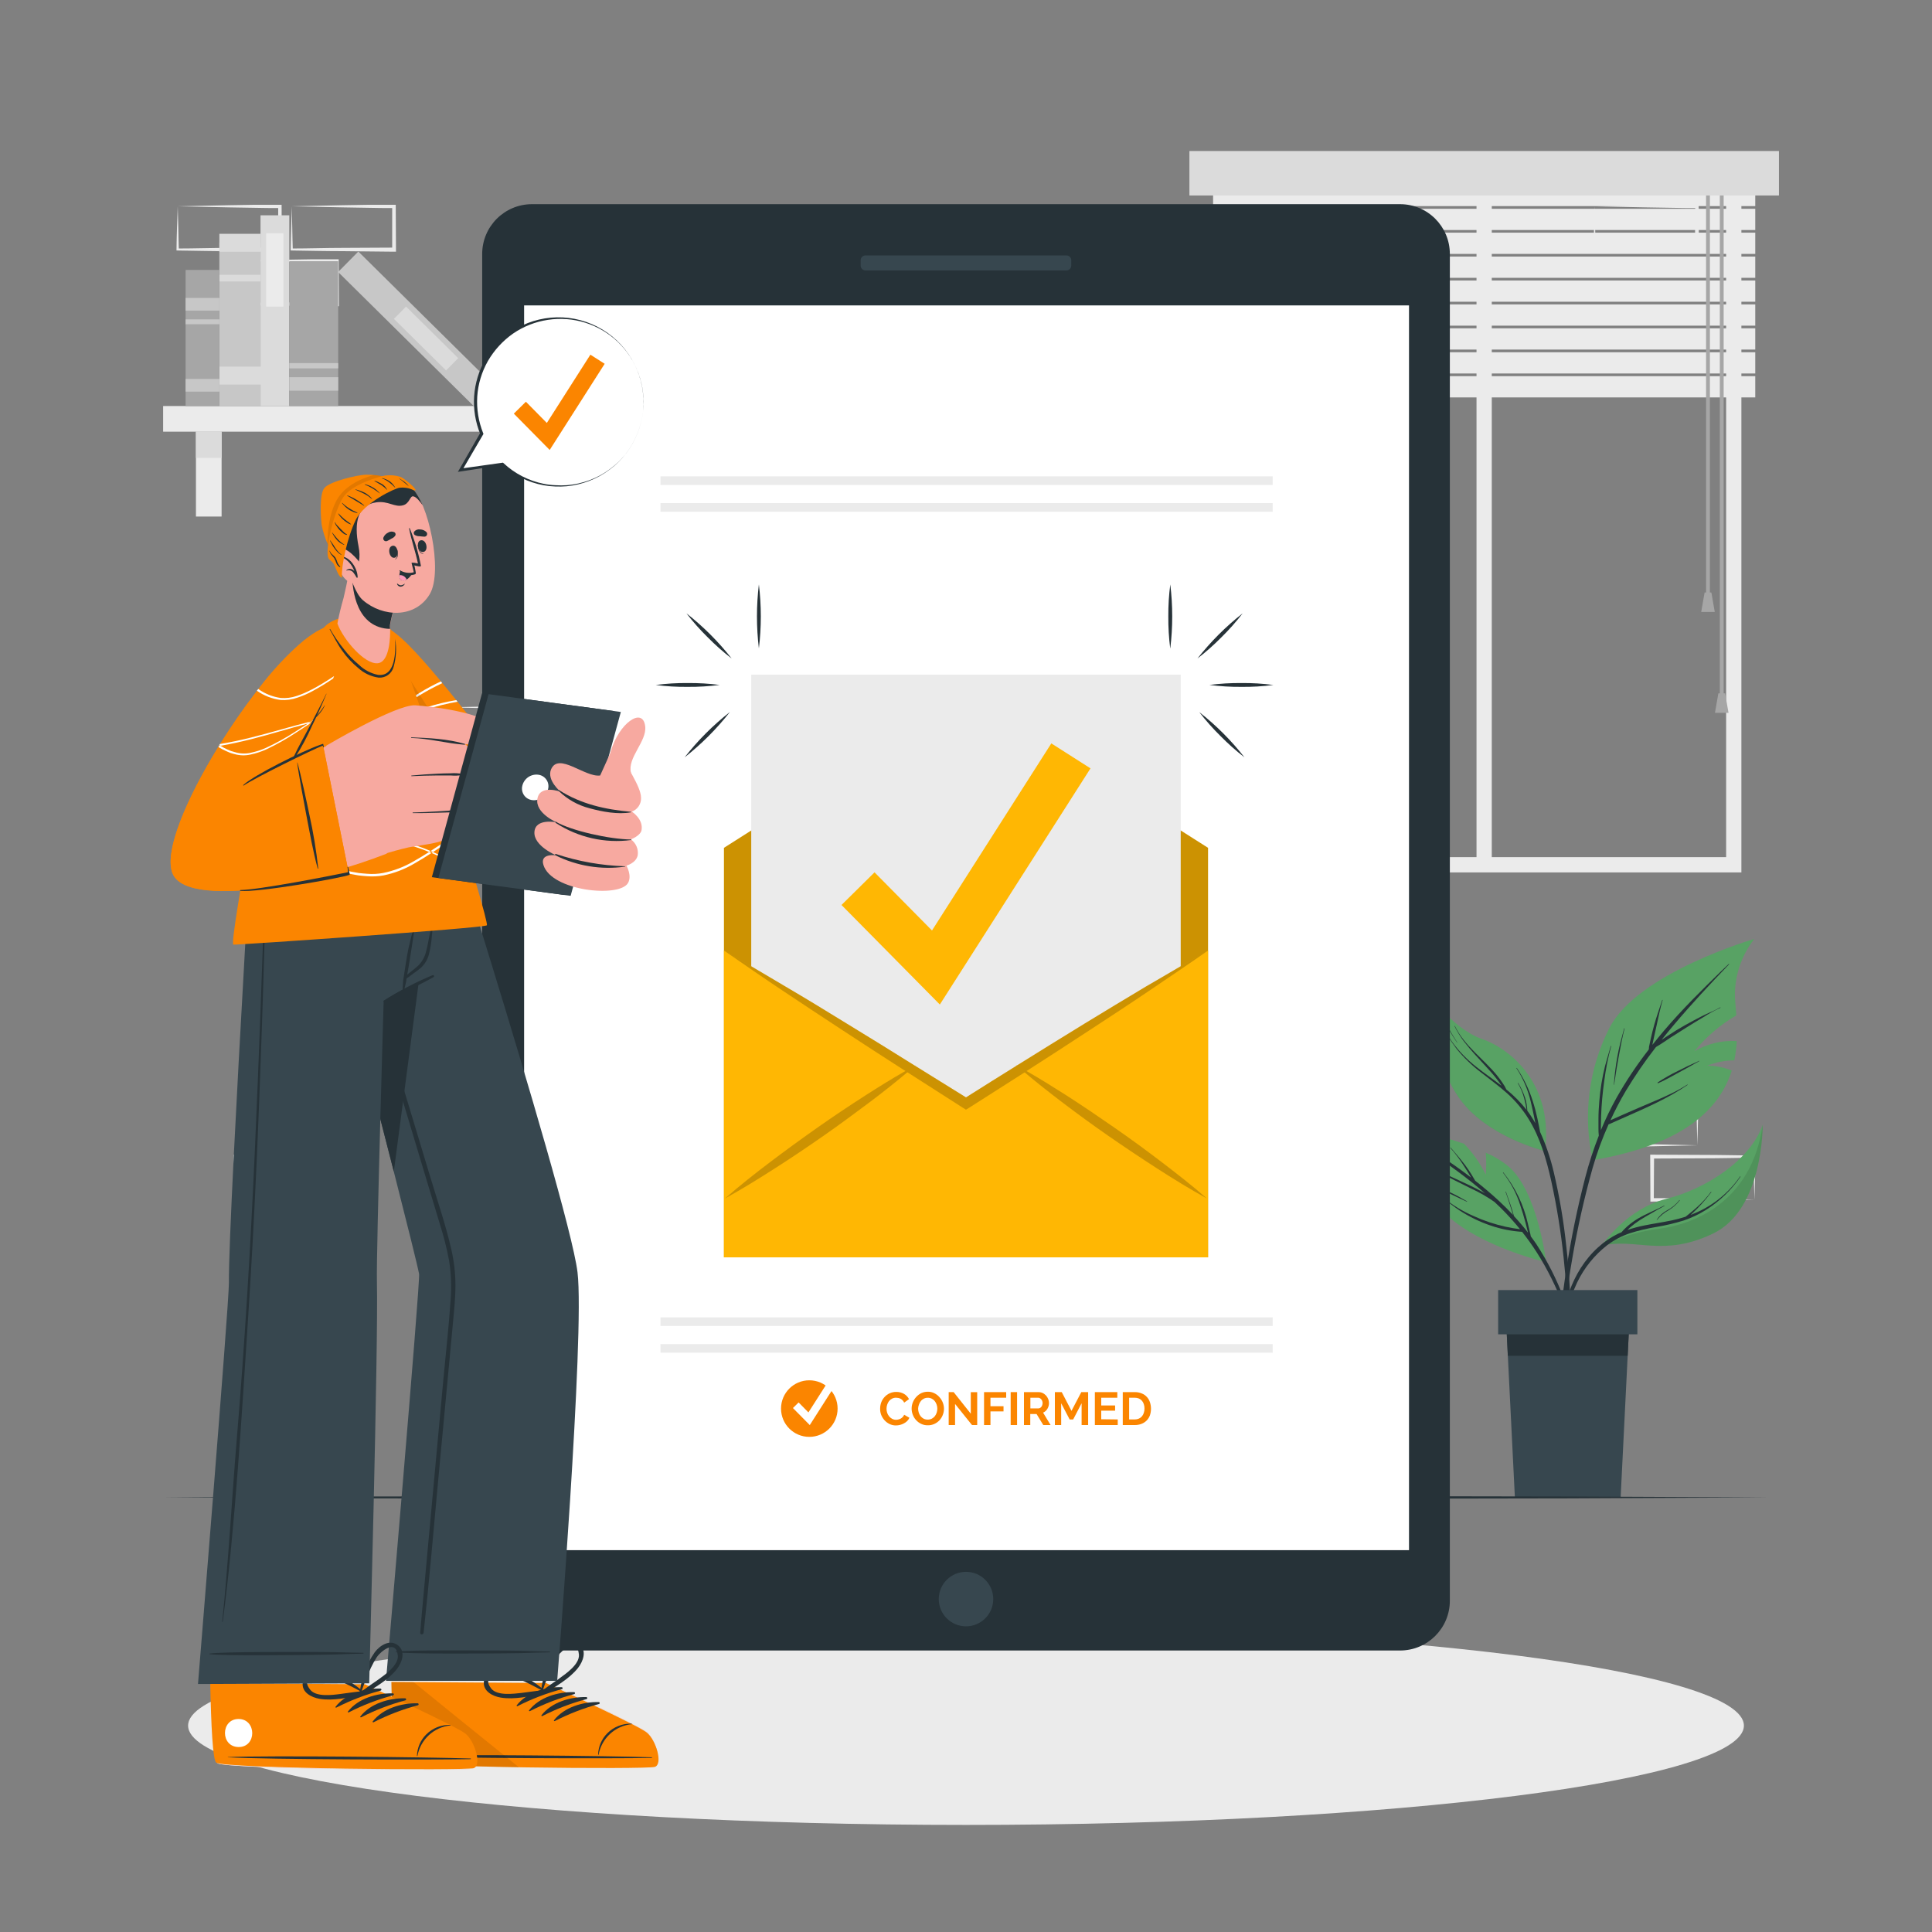 <svg width="611" height="611" viewBox="0 0 611 611" fill="none" xmlns="http://www.w3.org/2000/svg">
<rect x="0" y="0" width="611" height="611" fill="#808080" stroke="none"/>
<path d="M74.212 82.485L90.245 82.143L98.383 82.008C101.108 82.008 103.833 82.008 106.571 82.008H107.108V82.558L107.182 96.233V96.844H106.571L90.428 96.697C85.027 96.697 79.638 96.562 74.249 96.489H73.906V96.159C73.906 93.837 74.016 91.54 74.065 89.255L74.212 82.485ZM74.212 82.485L74.383 89.401C74.383 91.674 74.517 93.923 74.542 96.159L74.212 95.829C79.601 95.829 84.99 95.634 90.391 95.634L106.571 95.548L105.96 96.159L106.021 82.485L106.571 83.035C103.894 83.035 101.243 83.035 98.567 82.962L90.526 82.827L74.212 82.485Z" fill="#EBEBEB"/>
<path d="M92.261 65.243L108.294 64.9L116.432 64.766C119.157 64.766 121.894 64.766 124.619 64.766H125.157V65.316L125.23 78.99V79.601H124.644L108.44 79.43C103.039 79.43 97.65 79.296 92.261 79.222H91.919V78.892C91.919 76.57 92.029 74.273 92.078 71.988L92.261 65.243ZM92.261 65.243L92.432 72.159C92.432 74.432 92.566 76.68 92.591 78.917L92.261 78.587C97.65 78.587 103.039 78.391 108.44 78.391L124.644 78.306L124.033 78.917V65.243L124.583 65.793C121.919 65.793 119.255 65.793 116.579 65.719L108.538 65.585L92.261 65.243Z" fill="#EBEBEB"/>
<path d="M123.642 240.929L139.675 240.587L147.813 240.453C150.538 240.392 153.275 240.453 156.001 240.38H156.538V240.929L156.612 254.604V255.215H156.001L139.821 255.129C134.42 255.129 129.031 254.995 123.642 254.934H123.3V254.604C123.3 252.282 123.41 249.972 123.459 247.687L123.642 240.929ZM123.642 240.929L123.813 247.834C123.813 250.107 123.947 252.367 123.972 254.604L123.642 254.261C129.031 254.261 134.42 254.066 139.821 254.066L156.001 253.993L155.39 254.604V240.929L155.939 241.467C153.263 241.467 150.611 241.467 147.935 241.467L139.895 241.333L123.642 240.929Z" fill="#EBEBEB"/>
<path d="M141.752 223.687L157.784 223.345L165.923 223.211C168.648 223.211 171.385 223.211 174.11 223.137H174.648V223.687L174.721 237.361V237.972H174.11L157.931 237.887C152.53 237.887 147.141 237.752 141.752 237.691H141.41V237.361C141.41 235.039 141.52 232.73 141.581 230.445L141.752 223.687ZM141.752 223.687L141.923 230.591C141.923 232.864 142.057 235.125 142.082 237.361L141.752 237.068C147.141 237.007 152.53 236.885 157.931 236.872L174.11 236.799L173.499 237.41V223.736L174.049 224.274C171.385 224.274 168.721 224.274 166.045 224.213L158.004 224.078L141.752 223.687Z" fill="#EBEBEB"/>
<path d="M56.212 65.243L72.257 64.9L80.334 64.766C83.047 64.766 85.784 64.766 88.509 64.766H89.059V65.316L89.12 78.99V79.601H88.497L72.33 79.43C66.941 79.43 61.552 79.296 56.151 79.222H55.821V78.892C55.821 76.57 55.931 74.273 55.98 71.988L56.212 65.243ZM56.212 65.243L56.395 72.159C56.395 74.432 56.53 76.68 56.554 78.917L56.212 78.587C61.613 78.587 67.002 78.391 72.391 78.391L88.57 78.306L87.959 78.917L87.984 65.243L88.522 65.793C85.858 65.793 83.206 65.793 80.53 65.719L72.489 65.585L56.212 65.243Z" fill="#EBEBEB"/>
<path d="M536.788 362.213L520.755 362.555L512.617 362.702C509.892 362.702 507.167 362.702 504.429 362.763H503.892V362.213L503.818 348.551V347.928H504.429L520.609 348.001C526.01 348.001 531.399 348.135 536.788 348.197H537.13V348.527C537.13 350.836 537.02 353.146 536.971 355.431L536.788 362.213ZM536.788 362.213L536.617 355.309C536.617 353.036 536.482 350.787 536.458 348.551L536.788 348.881C531.399 348.942 526.01 349.076 520.609 349.076L504.429 349.15L505.04 348.551L504.979 362.213L504.429 361.675C507.106 361.675 509.757 361.675 512.433 361.675L520.474 361.822L536.788 362.213Z" fill="#EBEBEB"/>
<path d="M554.849 379.455L538.804 379.798L530.666 379.944C527.941 379.944 525.215 379.944 522.49 380.005H521.94V379.455L521.879 365.781V365.17H522.503L538.682 365.244C544.071 365.244 549.46 365.378 554.861 365.439H555.191V365.757C555.191 368.079 555.081 370.388 555.032 372.673L554.849 379.455ZM554.849 379.455L554.666 372.551C554.666 370.278 554.531 368.03 554.507 365.781L554.849 366.123C549.448 366.184 544.059 366.319 538.67 366.319L522.49 366.392L523.101 365.781L523.016 379.455L522.478 378.918C525.142 378.918 527.794 378.918 530.47 378.979L538.511 379.125L554.849 379.455Z" fill="#EBEBEB"/>
<path d="M106.839 379.455L90.807 379.798L82.668 379.944C79.943 379.944 77.206 379.944 74.481 380.005H73.943V379.455L73.87 365.781V365.17H74.542L90.721 365.244C96.123 365.244 101.512 365.378 106.901 365.439H107.243V365.757C107.243 368.079 107.133 370.388 107.072 372.673L106.839 379.455ZM106.839 379.455L106.668 372.551C106.668 370.278 106.534 368.03 106.509 365.781L106.839 366.123C101.45 366.184 96.061 366.319 90.66 366.319L74.542 366.392L75.153 365.781L75.092 379.455L74.542 378.918C77.206 378.918 79.87 378.918 82.546 378.979L90.587 379.125L106.839 379.455Z" fill="#EBEBEB"/>
<path d="M504.295 65.243L520.34 64.9L528.478 64.766C531.191 64.766 533.928 64.766 536.653 64.766H537.203V65.316L537.264 78.99V79.601H536.653L520.474 79.43C515.085 79.43 509.684 79.296 504.295 79.222H503.965V78.892C503.965 76.57 504.063 74.273 504.124 71.988L504.295 65.243ZM504.295 65.243L504.466 72.159C504.527 74.432 504.613 76.68 504.625 78.917L504.295 78.587C509.684 78.587 515.085 78.391 520.474 78.391L536.653 78.306L536.042 78.917L536.116 65.243L536.653 65.793C533.989 65.793 531.325 65.793 528.661 65.719L520.572 65.585L504.295 65.243Z" fill="#EBEBEB"/>
<path d="M550.719 275.903H388.021V48.697H550.719V275.903ZM392.848 271.076H545.892V53.524H392.848V271.076Z" fill="#EBEBEB"/>
<path d="M471.778 54.782H466.951V273.484H471.778V54.782Z" fill="#EBEBEB"/>
<path d="M555.106 58.46H383.647V65.181H555.106V58.46Z" fill="#EBEBEB"/>
<path d="M555.106 66.025H383.647V72.746H555.106V66.025Z" fill="#EBEBEB"/>
<path d="M555.106 73.577H383.647V80.298H555.106V73.577Z" fill="#EBEBEB"/>
<path d="M555.106 81.141H383.647V87.862H555.106V81.141Z" fill="#EBEBEB"/>
<path d="M555.106 88.705H383.647V95.426H555.106V88.705Z" fill="#EBEBEB"/>
<path d="M555.106 96.269H383.647V102.99H555.106V96.269Z" fill="#EBEBEB"/>
<path d="M555.106 103.833H383.647V110.554H555.106V103.833Z" fill="#EBEBEB"/>
<path d="M555.106 111.398H383.647V118.119H555.106V111.398Z" fill="#EBEBEB"/>
<path d="M555.106 118.962H383.647V125.683H555.106V118.962Z" fill="#EBEBEB"/>
<path d="M540.759 57.092H539.55V187.907H540.759V57.092Z" fill="#A6A6A6"/>
<path d="M542.299 193.528H538.01L539.085 187.369H541.224L542.299 193.528Z" fill="#A6A6A6"/>
<path d="M545.11 57.092H543.9V220.901H545.11V57.092Z" fill="#A6A6A6"/>
<path d="M546.649 225.435H542.36L543.435 219.276H545.574L546.649 225.435Z" fill="#A6A6A6"/>
<path d="M562.597 47.756H376.156V61.821H562.597V47.756Z" fill="#DBDBDB"/>
<path d="M188.237 128.408H51.593V136.522H188.237V128.408Z" fill="#EBEBEB"/>
<path d="M70.082 136.522H61.968V163.357H70.082V136.522Z" fill="#EBEBEB"/>
<path d="M70.082 136.522H61.968V144.819H70.082V136.522Z" fill="#DBDBDB"/>
<path d="M177.862 136.522H169.748V163.357H177.862V136.522Z" fill="#EBEBEB"/>
<path d="M177.862 136.522H169.748V144.819H177.862V136.522Z" fill="#DBDBDB"/>
<path d="M82.399 128.408V76.693H69.373V128.408H82.399Z" fill="#C7C7C7"/>
<path d="M82.399 79.626V73.943H69.373V79.626H82.399Z" fill="#DBDBDB"/>
<path d="M82.399 89.01V86.896H69.373V89.01H82.399Z" fill="#DBDBDB"/>
<path d="M84.025 121.626V115.943H69.385V121.626H84.025Z" fill="#DBDBDB"/>
<path d="M91.491 128.408V68.09H82.387V128.408H91.491Z" fill="#DBDBDB"/>
<path d="M89.633 96.966V73.76H84.171V96.966H89.633Z" fill="#EBEBEB"/>
<path d="M156.223 121.952L113.327 79.547L106.927 86.021L149.823 128.426L156.223 121.952Z" fill="#C7C7C7"/>
<path d="M144.916 113.271L128.413 96.957L124.573 100.842L141.076 117.156L144.916 113.271Z" fill="#DBDBDB"/>
<path d="M106.949 128.42V82.607H91.491V128.42H106.949Z" fill="#A6A6A6"/>
<path d="M106.949 123.556V119.292H91.491V123.556H106.949Z" fill="#C7C7C7"/>
<path d="M106.949 116.493V114.831H91.491V116.493H106.949Z" fill="#C7C7C7"/>
<path d="M69.373 128.432V85.369H58.693V128.432H69.373Z" fill="#A6A6A6"/>
<path d="M69.373 123.85V119.842H58.693V123.85H69.373Z" fill="#C7C7C7"/>
<path d="M69.373 98.237V94.228H58.693V98.237H69.373Z" fill="#C7C7C7"/>
<path d="M69.373 102.55V100.998H58.693V102.55H69.373Z" fill="#C7C7C7"/>
<path d="M551.513 545.733C551.513 563.073 441.362 577.138 305.5 577.138C169.638 577.138 59.487 563.073 59.487 545.733C59.487 528.393 169.638 514.328 305.5 514.328C441.362 514.328 551.513 528.393 551.513 545.733Z" fill="#EBEBEB"/>
<path d="M488.971 399.154C488.971 399.154 468.698 394.559 457.59 384.319C446.482 374.079 440.262 355.736 440.262 355.736C447.969 357.214 455.566 359.211 463.004 361.712C465.794 364.591 468.116 367.89 469.883 371.488C470.058 369.174 470.058 366.849 469.883 364.535C472.48 365.654 474.911 367.126 477.105 368.91C486.356 376.926 488.971 399.154 488.971 399.154Z" fill="#58A264"/>
<path d="M452.922 364.645C450.16 362.739 447.35 360.893 444.6 358.963C444.429 358.853 444.6 358.584 444.759 358.694C449.989 361.81 455.134 365.146 460.12 368.641C461.855 369.863 463.566 371.122 465.252 372.417L464.898 371.818C464.287 370.804 463.676 369.802 463.004 368.8C461.734 366.768 460.295 364.847 458.702 363.056C458.641 362.995 458.702 362.897 458.8 362.959C460.376 364.779 461.953 366.625 463.395 368.519C464.079 369.435 464.714 370.388 465.325 371.354C465.643 371.867 465.949 372.368 466.23 372.893L466.535 373.407C469.162 375.472 471.716 377.623 474.148 379.883C475.655 381.284 477.109 382.735 478.511 384.234C477.716 381.79 477.032 379.346 476.128 376.902C476.128 376.816 476.238 376.779 476.262 376.902C477.142 379.431 478.107 381.985 478.792 384.588C480.344 386.262 481.835 387.997 483.228 389.818L483.154 389.488C482.922 388.523 482.69 387.57 482.433 386.629C481.945 384.796 481.395 382.963 480.784 381.166C479.615 377.434 477.767 373.95 475.334 370.889C475.272 370.816 475.334 370.718 475.431 370.792C479.23 375.53 481.889 381.078 483.203 387.008C483.423 387.863 483.619 388.731 483.814 389.598C483.924 390.063 484.046 390.527 484.12 391.003C484.731 391.834 485.342 392.665 485.916 393.521C489.358 398.81 492.225 404.45 494.47 410.348C497.018 416.961 499.205 423.709 501.02 430.56C501.012 430.581 500.998 430.6 500.98 430.613C500.961 430.626 500.939 430.633 500.916 430.633C500.893 430.633 500.871 430.626 500.852 430.613C500.834 430.6 500.82 430.581 500.812 430.56C496.841 418.694 492.796 406.657 486.002 396.063C484.569 393.822 483.023 391.656 481.37 389.574C478.011 389.359 474.696 388.701 471.509 387.619C468.032 386.44 464.716 384.835 461.635 382.84C459.879 381.654 458.187 380.378 456.564 379.016C456.553 379.012 456.543 379.005 456.535 378.997C456.527 378.988 456.521 378.978 456.518 378.967C456.515 378.956 456.514 378.944 456.516 378.933C456.519 378.921 456.523 378.911 456.53 378.902C456.538 378.892 456.547 378.885 456.557 378.88C456.568 378.875 456.579 378.873 456.591 378.873C456.602 378.874 456.614 378.877 456.624 378.882C456.634 378.888 456.643 378.896 456.649 378.906C459.482 381.193 462.61 383.087 465.949 384.539C469.225 386.043 472.655 387.19 476.177 387.961C477.668 388.291 479.195 388.535 480.71 388.743C478.836 386.432 476.841 384.221 474.735 382.12C474.05 381.435 473.342 380.775 472.633 380.115C470.27 378.463 467.763 377.027 465.142 375.826C461.818 374.213 458.543 372.515 455.256 370.84C453.399 369.9 451.59 368.934 449.696 368.018C449.61 368.018 449.696 367.871 449.769 367.908C453.093 369.521 456.478 371.024 459.839 372.563C463.199 374.103 466.217 375.472 469.248 377.17L469.639 377.403C466.89 374.959 464.042 372.735 461.085 370.535C458.421 368.555 455.696 366.6 452.922 364.645Z" fill="#263238"/>
<path d="M454.083 375.154C455.733 375.875 457.407 376.51 459.044 377.28C460.682 378.05 462.307 378.979 463.932 379.92C463.94 379.924 463.946 379.929 463.951 379.936C463.956 379.942 463.96 379.95 463.962 379.958C463.965 379.965 463.965 379.974 463.964 379.982C463.963 379.99 463.961 379.998 463.957 380.005C463.953 380.013 463.947 380.019 463.941 380.024C463.934 380.029 463.927 380.033 463.919 380.035C463.911 380.038 463.903 380.038 463.895 380.037C463.886 380.036 463.879 380.034 463.871 380.03C462.258 379.26 460.621 378.539 458.983 377.732C457.346 376.926 455.721 376.022 454.034 375.288C453.961 375.154 453.998 375.069 454.083 375.154Z" fill="#263238"/>
<path d="M554.788 296.946C551.025 301.773 548.886 307.668 548.678 313.785C548.617 315.606 548.898 318.148 549.118 321.117C544.056 324.054 539.571 327.889 535.884 332.433C539.931 330.081 544.579 328.968 549.253 329.231C549.148 331.284 548.891 333.327 548.483 335.341C545.548 335.35 542.644 335.927 539.929 337.04C542.59 337.012 545.228 337.536 547.676 338.58C544.01 350.079 533.33 361.895 503.684 366.906C500.544 352.803 502.401 338.047 508.939 325.162C517.847 307.651 554.788 296.946 554.788 296.946Z" fill="#58A264"/>
<path d="M493.444 416.079C493.957 411.191 494.597 406.303 495.362 401.415C496.863 391.642 498.858 381.951 501.338 372.38C502.504 367.888 503.936 363.468 505.627 359.146C505.542 358.359 505.505 357.567 505.517 356.775C505.517 355.822 505.517 354.869 505.517 353.916C505.517 352.022 505.627 350.128 505.786 348.233C506.087 344.479 506.696 340.756 507.607 337.101C508.157 334.987 508.829 332.91 509.403 330.82C509.409 330.807 509.418 330.796 509.43 330.788C509.442 330.78 509.456 330.776 509.47 330.776C509.485 330.776 509.499 330.78 509.51 330.788C509.522 330.796 509.532 330.807 509.538 330.82C508.548 334.467 507.813 338.179 507.338 341.928C506.813 345.619 506.482 349.335 506.348 353.06C506.348 354.075 506.287 355.101 506.287 356.115C506.287 356.555 506.287 356.995 506.287 357.423C507.747 353.881 509.416 350.429 511.285 347.085C514.299 341.783 517.693 336.707 521.44 331.895C521.447 331.333 521.53 330.774 521.684 330.233C521.819 329.573 521.965 328.914 522.112 328.241C522.417 326.897 522.76 325.541 523.126 324.209C523.859 321.52 524.837 318.918 525.68 316.266C525.686 316.253 525.695 316.242 525.707 316.234C525.719 316.226 525.733 316.222 525.747 316.222C525.762 316.222 525.776 316.226 525.788 316.234C525.799 316.242 525.809 316.253 525.815 316.266C525.032 318.893 524.507 321.618 523.908 324.294C523.603 325.614 523.322 326.934 523.028 328.266C522.882 328.926 522.735 329.586 522.601 330.246C522.601 330.246 522.601 330.356 522.601 330.404C523.798 328.889 525.02 327.398 526.267 325.932C531.925 319.284 538.132 313.15 544.389 307.076C545.159 306.319 545.941 305.598 546.723 304.852C546.723 304.852 546.882 304.852 546.821 304.962C540.845 311.195 534.967 317.488 529.395 324.087C528.063 325.663 526.768 327.252 525.485 328.852L527.513 327.508C529.236 326.384 530.984 325.284 532.78 324.282C534.576 323.28 536.446 322.278 538.242 321.362C540.039 320.445 542.177 319.651 544.022 318.588C544.096 318.588 544.169 318.673 544.083 318.71C542.209 319.575 540.399 320.576 538.67 321.704C536.861 322.779 535.065 323.855 533.293 324.979C531.521 326.103 529.798 327.178 528.063 328.303C526.621 329.244 525.204 330.27 523.7 331.125C520.262 335.545 517.087 340.164 514.193 344.958C512.406 347.981 510.774 351.093 509.305 354.282L510.368 353.818L513.094 352.596C514.829 351.826 516.588 351.068 518.336 350.311C521.66 348.857 525.045 347.537 528.307 345.948C530.147 345.081 531.926 344.093 533.635 342.991C533.709 342.991 533.77 342.991 533.696 343.113C527.586 347.305 520.792 350.25 514.071 353.231L511.151 354.527C510.344 354.881 509.538 355.272 508.707 355.59C506.711 360.048 505.033 364.642 503.684 369.337C501.034 378.782 498.881 388.36 497.232 398.03C495.533 407.72 494.385 417.472 493.493 427.272C493.383 428.494 493.273 429.716 493.126 430.938C493.11 431.029 493.062 431.11 492.992 431.169C492.922 431.228 492.833 431.261 492.741 431.261C492.649 431.261 492.561 431.228 492.49 431.169C492.42 431.11 492.372 431.029 492.356 430.938C492.466 426.001 492.918 421.028 493.444 416.079Z" fill="#263238"/>
<path d="M511.493 334.156C512.03 331.138 512.837 328.193 513.643 325.235C513.643 325.15 513.802 325.235 513.778 325.235C513.032 328.132 512.495 331.089 511.945 334.022C511.395 336.954 510.906 340.034 510.478 343.052C510.478 343.052 510.393 343.113 510.393 343.052C510.59 340.068 510.957 337.098 511.493 334.156Z" fill="#263238"/>
<path d="M524.238 342.331C526.303 340.964 528.459 339.739 530.69 338.665C531.766 338.115 532.865 337.578 533.953 337.052C535.041 336.527 536.263 336.05 537.387 335.488C537.46 335.488 537.521 335.561 537.387 335.598C536.299 336.148 535.273 336.82 534.21 337.382L530.91 339.191C528.747 340.351 526.609 341.635 524.336 342.588C524.31 342.58 524.286 342.567 524.267 342.549C524.247 342.531 524.232 342.509 524.222 342.484C524.213 342.459 524.209 342.432 524.212 342.406C524.215 342.379 524.224 342.354 524.238 342.331Z" fill="#263238"/>
<path opacity="0.1" d="M488.605 364.034C488.605 364.034 469.847 359.549 461.232 346.926C453.008 334.914 450.344 314.421 450.136 312.612C450.466 314.274 454.34 332.164 467.11 340.523C476.898 346.95 486.356 352.205 488.605 364.034Z" fill="#263238"/>
<path d="M488.605 364.034C488.605 364.034 469.847 359.549 461.232 346.926C453.008 334.914 450.344 314.421 450.136 312.612C450.13 312.572 450.13 312.53 450.136 312.49C450.136 312.49 459.13 325.284 468.588 328.547C478.046 331.81 491.317 343.125 488.605 364.034Z" fill="#58A264"/>
<path d="M453.435 319.578C455.119 323.026 457.059 326.343 459.24 329.5C461.425 332.496 464.021 335.17 466.951 337.443C469.505 339.472 472.193 341.305 474.771 343.284V343.187C474.283 342.478 473.769 341.769 473.232 341.097C472.156 339.716 470.983 338.421 469.798 337.138C467.476 334.608 465.093 332.127 463.004 329.39C461.838 327.867 460.831 326.229 459.997 324.502C459.997 324.417 460.083 324.38 460.12 324.502C463.162 330.844 469.248 334.901 473.562 340.254C474.175 341.015 474.75 341.806 475.285 342.624C475.715 343.219 476.08 343.858 476.372 344.531C478.748 346.436 480.897 348.61 482.776 351.007C482.613 349.769 482.359 348.543 482.018 347.341C481.584 345.67 480.914 344.069 480.026 342.588C480.026 342.514 480.099 342.429 480.148 342.514C481.054 343.999 481.787 345.581 482.336 347.231C482.732 348.546 482.962 349.905 483.02 351.276C483.949 352.537 484.798 353.856 485.562 355.223C485.476 354.82 485.403 354.417 485.33 354.001C484.951 352.132 484.547 350.262 484.108 348.417C483.222 344.661 481.697 341.085 479.598 337.846C479.537 337.773 479.598 337.7 479.708 337.773C481.86 340.962 483.543 344.444 484.706 348.111C485.305 349.956 485.782 351.777 486.209 353.72C486.417 354.637 486.6 355.565 486.771 356.494C486.869 356.971 486.967 357.472 487.053 357.961C488.91 362.048 490.359 366.309 491.378 370.682C493.217 378.494 494.552 386.417 495.374 394.401C496.343 402.759 496.776 411.172 496.67 419.586C496.67 420.649 496.584 421.7 496.535 422.751C496.535 423.02 496.108 423.069 496.095 422.751C495.912 418.584 495.802 414.417 495.558 410.262C495.313 406.107 494.947 401.953 494.507 397.798C493.651 389.646 492.345 381.549 490.596 373.541C489.069 366.686 487.101 359.781 483.35 353.769C481.487 350.777 479.207 348.066 476.58 345.716C473.953 343.358 471.081 341.292 468.307 339.105C465.496 336.966 462.945 334.505 460.706 331.773C458.417 328.743 456.42 325.502 454.743 322.095L453.399 319.553C453.276 319.578 453.362 319.504 453.435 319.578Z" fill="#263238"/>
<path d="M456.674 322.339C457.908 324.87 459.304 327.319 460.853 329.671C460.853 329.671 460.853 329.781 460.767 329.671C459.156 327.349 457.741 324.897 456.539 322.339C456.503 322.302 456.637 322.254 456.674 322.339Z" fill="#263238"/>
<path d="M557.452 355.736C557.452 355.736 557.758 382.401 541.81 390.087C525.863 397.773 517.37 391.382 506.495 393.961C506.91 393.325 514.645 382.205 526.939 379.15C539.599 375.985 553.566 366.844 557.452 355.736Z" fill="#58A264"/>
<path opacity="0.1" d="M557.452 355.736C557.452 355.736 557.758 382.401 541.81 390.087C525.863 397.773 517.37 391.382 506.495 393.961C512.219 391.229 518.34 389.419 524.629 388.596C534.686 387.374 553.884 380.836 557.452 355.736Z" fill="black"/>
<path d="M505.444 394.437C507.337 392.702 509.474 391.253 511.786 390.136C512.116 389.977 512.47 389.842 512.825 389.696C512.987 389.481 513.162 389.277 513.35 389.085C513.839 388.584 514.328 388.107 514.853 387.655C515.856 386.794 516.931 386.022 518.067 385.345C520.707 383.794 523.603 382.706 526.303 381.264C526.377 381.264 526.45 381.337 526.364 381.386C525.032 382.071 523.737 382.84 522.442 383.598C521.146 384.356 519.888 385.04 518.654 385.834C517.549 386.546 516.496 387.334 515.501 388.193C515.22 388.437 514.951 388.706 514.682 388.975C516.446 388.383 518.246 387.905 520.071 387.545C522.992 386.959 525.937 386.543 528.857 385.92C530.285 385.614 531.697 385.235 533.085 384.783C534.405 383.708 535.725 382.657 536.984 381.496C538.498 380.106 539.877 378.576 541.102 376.926C541.102 376.865 541.273 376.926 541.212 376.999C539.28 379.616 537.094 382.035 534.686 384.221C535.371 383.952 536.043 383.671 536.715 383.366C542.194 380.913 546.894 377.003 550.303 372.062C550.303 371.989 550.474 372.062 550.426 372.136C547.526 376.375 543.782 379.97 539.428 382.694C537.249 384.055 534.92 385.158 532.487 385.981C529.661 386.856 526.778 387.538 523.859 388.022C521 388.486 518.178 389.155 515.415 390.026C512.872 390.888 510.48 392.146 508.328 393.753C504.269 396.907 500.998 400.961 498.772 405.594C495.914 411.763 494.133 418.376 493.505 425.146C493.505 425.427 493.041 425.427 493.053 425.146C493.798 413.879 496.804 402.209 505.444 394.437Z" fill="#263238"/>
<path d="M523.945 385.737C524.776 384.493 525.901 383.473 527.22 382.767C528.732 381.978 530.06 380.879 531.118 379.541C531.118 379.468 531.289 379.541 531.228 379.614C530.271 380.833 529.109 381.875 527.794 382.694C526.347 383.465 525.071 384.521 524.042 385.798C523.994 385.859 523.896 385.798 523.945 385.737Z" fill="#263238"/>
<path d="M515.476 414.111L514.755 428.775L512.531 473.562H479.085L476.861 428.775L476.14 414.111H515.476Z" fill="#37474F"/>
<path d="M515.476 414.111L514.755 428.775H476.861L476.14 414.111H515.476Z" fill="#263238"/>
<path d="M517.823 407.989H473.794V421.981H517.823V407.989Z" fill="#37474F"/>
<path d="M51.593 473.562L115.063 473.268L178.546 473.158L305.5 472.951L432.454 473.158L495.936 473.268L559.407 473.562L495.936 473.867L432.454 473.977L305.5 474.173L178.546 473.965L115.063 473.867L51.593 473.562Z" fill="#263238"/>
<path d="M458.519 506.226V80.322C458.519 71.623 451.467 64.57 442.767 64.57L168.245 64.57C159.546 64.57 152.493 71.623 152.493 80.322V506.226C152.493 514.925 159.546 521.977 168.245 521.977H442.767C451.467 521.977 458.519 514.925 458.519 506.226Z" fill="#263238"/>
<path d="M445.602 96.587H165.752V490.242H445.602V96.587Z" fill="white"/>
<path d="M338.787 84V82.302C338.787 81.458 338.103 80.774 337.26 80.774H273.716C272.872 80.774 272.188 81.458 272.188 82.302V84C272.188 84.844 272.872 85.528 273.716 85.528H337.26C338.103 85.528 338.787 84.844 338.787 84Z" fill="#37474F"/>
<path d="M305.5 514.328C310.258 514.328 314.115 510.47 314.115 505.712C314.115 500.955 310.258 497.097 305.5 497.097C300.742 497.097 296.885 500.955 296.885 505.712C296.885 510.47 300.742 514.328 305.5 514.328Z" fill="#37474F"/>
<path d="M402.49 150.648H208.876V153.373H402.49V150.648Z" fill="#EBEBEB"/>
<path d="M402.49 159.104H208.876V161.829H402.49V159.104Z" fill="#EBEBEB"/>
<path d="M402.49 416.616H208.876V419.342H402.49V416.616Z" fill="#EBEBEB"/>
<path d="M402.49 425.073H208.876V427.798H402.49V425.073Z" fill="#EBEBEB"/>
<path d="M255.948 454.413C260.888 454.413 264.893 450.408 264.893 445.468C264.893 440.528 260.888 436.523 255.948 436.523C251.008 436.523 247.003 440.528 247.003 445.468C247.003 450.408 251.008 454.413 255.948 454.413Z" fill="#FB8500"/>
<path d="M256.095 450.686L250.767 445.297L252.563 443.525L255.667 446.678L262.143 436.535L264.257 437.892L256.095 450.686Z" fill="white"/>
<path d="M278.347 445.395C278.353 444.752 278.469 444.116 278.689 443.513C278.916 442.898 279.26 442.333 279.704 441.851C280.175 441.317 280.757 440.893 281.409 440.609C282.062 440.324 282.768 440.185 283.48 440.201C284.337 440.186 285.182 440.406 285.924 440.836C286.587 441.222 287.126 441.79 287.476 442.474L285.948 443.586C285.826 443.31 285.657 443.058 285.447 442.841C285.263 442.653 285.053 442.493 284.824 442.364C284.599 442.25 284.361 442.164 284.115 442.107C283.878 442.059 283.636 442.035 283.394 442.034C282.935 442.022 282.481 442.127 282.074 442.34C281.706 442.532 281.385 442.803 281.133 443.134C280.882 443.468 280.691 443.845 280.571 444.246C280.295 445.079 280.295 445.979 280.571 446.812C280.707 447.222 280.919 447.604 281.195 447.936C281.464 448.256 281.792 448.521 282.16 448.718C282.538 448.912 282.957 449.012 283.382 449.012C283.629 449.008 283.875 448.975 284.115 448.914C284.368 448.861 284.611 448.77 284.836 448.645C285.068 448.511 285.282 448.346 285.472 448.156C285.672 447.941 285.833 447.693 285.948 447.423L287.598 448.376C287.434 448.767 287.193 449.12 286.889 449.415C286.582 449.714 286.232 449.966 285.85 450.16C285.073 450.578 284.204 450.796 283.321 450.796C282.614 450.801 281.915 450.642 281.28 450.331C280.677 450.03 280.138 449.615 279.691 449.109C279.247 448.605 278.895 448.026 278.653 447.399C278.421 446.757 278.317 446.076 278.347 445.395Z" fill="#FB8500"/>
<path d="M293.378 450.747C292.66 450.758 291.949 450.603 291.3 450.295C290.086 449.707 289.145 448.674 288.673 447.411C288.431 446.792 288.306 446.133 288.306 445.468C288.306 444.785 288.439 444.108 288.697 443.476C288.946 442.854 289.306 442.282 289.761 441.79C290.22 441.283 290.771 440.868 291.386 440.568C292.027 440.28 292.723 440.134 293.427 440.14C294.138 440.127 294.843 440.286 295.48 440.604C296.089 440.901 296.634 441.316 297.08 441.826C297.549 442.34 297.918 442.937 298.168 443.586C298.408 444.201 298.533 444.856 298.535 445.517C298.535 446.2 298.402 446.876 298.144 447.509C297.904 448.129 297.547 448.697 297.093 449.183C296.635 449.667 296.087 450.057 295.48 450.331C294.82 450.628 294.101 450.771 293.378 450.747ZM290.359 445.468C290.361 445.912 290.431 446.353 290.567 446.775C290.696 447.178 290.894 447.554 291.154 447.887C291.419 448.206 291.742 448.472 292.107 448.669C292.506 448.865 292.946 448.962 293.39 448.951C293.843 448.959 294.291 448.859 294.697 448.657C295.065 448.459 295.389 448.189 295.651 447.863C295.908 447.524 296.106 447.144 296.237 446.739C296.358 446.342 296.424 445.931 296.433 445.517C296.434 445.072 296.36 444.629 296.213 444.209C296.083 443.805 295.88 443.428 295.614 443.097C295.361 442.77 295.034 442.506 294.661 442.327C294.281 442.139 293.863 442.043 293.439 442.046C292.99 442.038 292.545 442.138 292.143 442.34C291.767 442.525 291.44 442.797 291.19 443.134C290.931 443.467 290.732 443.844 290.604 444.246C290.461 444.638 290.378 445.05 290.359 445.468Z" fill="#FB8500"/>
<path d="M302.042 444.002V450.674H300.025V440.262H301.59L307.015 447.093V440.274H309.044V450.674H307.394L302.042 444.002Z" fill="#FB8500"/>
<path d="M311.207 450.674V440.262H318.209V442.034H313.235V444.722H317.366V446.36H313.235V450.674H311.207Z" fill="#FB8500"/>
<path d="M319.626 450.674V440.262H321.655V450.674H319.626Z" fill="#FB8500"/>
<path d="M323.83 450.674V440.262H328.437C328.897 440.258 329.353 440.358 329.769 440.555C330.163 440.757 330.519 441.026 330.82 441.35C331.107 441.681 331.338 442.056 331.504 442.462C331.663 442.85 331.746 443.264 331.749 443.684C331.76 444.334 331.586 444.974 331.248 445.529C330.935 446.073 330.455 446.501 329.879 446.751L332.25 450.674H329.94L327.814 447.179H325.822V450.674H323.83ZM325.859 445.407H328.4C328.581 445.411 328.759 445.365 328.914 445.272C329.076 445.185 329.218 445.064 329.329 444.918C329.456 444.758 329.551 444.576 329.61 444.38C329.684 444.168 329.721 443.945 329.72 443.72C329.718 443.491 329.677 443.264 329.598 443.048C329.526 442.851 329.418 442.669 329.28 442.511C329.153 442.366 328.999 442.245 328.828 442.156C328.665 442.074 328.485 442.032 328.303 442.034H325.859V445.407Z" fill="#FB8500"/>
<path d="M342.062 450.674V443.782L339.386 448.914H338.286L335.598 443.782V450.674H333.606V440.262H335.781L338.861 446.189L341.964 440.262H344.127V450.674H342.062Z" fill="#FB8500"/>
<path d="M353.488 448.902V450.674H346.254V440.262H353.353V442.034H348.27V444.478H352.657V446.128H348.27V448.841L353.488 448.902Z" fill="#FB8500"/>
<path d="M355.077 450.674V440.262H358.853C359.619 440.243 360.381 440.385 361.089 440.678C361.702 440.925 362.253 441.305 362.702 441.79C363.135 442.267 363.464 442.828 363.667 443.439C364.115 444.792 364.115 446.253 363.667 447.606C363.444 448.218 363.091 448.775 362.634 449.239C362.176 449.703 361.624 450.063 361.016 450.295C360.338 450.557 359.616 450.686 358.889 450.674H355.077ZM361.944 445.456C361.954 444.987 361.883 444.52 361.737 444.075C361.616 443.674 361.412 443.303 361.138 442.987C360.874 442.681 360.544 442.439 360.172 442.279C359.752 442.112 359.304 442.029 358.853 442.034H357.093V448.902H358.853C359.311 448.906 359.764 448.815 360.185 448.633C360.556 448.468 360.886 448.222 361.15 447.912C361.416 447.588 361.616 447.214 361.737 446.812C361.883 446.375 361.953 445.916 361.944 445.456Z" fill="#FB8500"/>
<path d="M382.046 397.639H228.954V268.131L305.488 219.52L382.046 268.131V397.639Z" fill="#FFB703"/>
<path opacity="0.2" d="M382.046 397.639H228.954V268.131L305.488 219.52L382.046 268.131V397.639Z" fill="black"/>
<path d="M373.406 213.361H237.581V387.728H373.406V213.361Z" fill="#EBEBEB"/>
<path d="M297.227 317.683L266.127 286.205L276.575 275.879L294.746 294.27L332.482 235.101L344.873 242.995L297.227 317.683Z" fill="#FFB703"/>
<path d="M382.046 300.612V397.639H228.954V300.612C235.528 304.278 241.993 308.237 248.506 312.05C255.019 315.863 261.471 319.822 267.911 323.781C275.084 328.144 282.257 332.592 289.406 337.064L289.638 336.93C289.565 336.93 289.516 337.052 289.455 337.089C294.799 340.388 300.148 343.708 305.5 347.048C310.828 343.688 316.192 340.303 321.545 336.991C321.484 336.991 321.435 336.881 321.362 336.832C321.434 336.882 321.512 336.923 321.594 336.954C328.738 332.498 335.903 328.066 343.089 323.659C349.533 319.724 355.993 315.822 362.47 311.952C369.044 308.176 375.472 304.278 382.046 300.612Z" fill="#FFB703"/>
<g opacity="0.2">
<path d="M382.046 300.612C375.863 304.95 369.569 309.166 363.337 313.394C357.105 317.622 350.763 321.753 344.433 325.895C337.834 330.221 331.223 334.506 324.6 338.751L324.001 339.166L306.368 350.409L305.488 350.934L304.632 350.409L287.023 339.142L286.4 338.751C279.761 334.498 273.141 330.205 266.543 325.871C260.237 321.753 253.944 317.573 247.663 313.394C241.382 309.215 235.137 304.889 228.954 300.612C235.528 304.278 241.993 308.237 248.506 312.05C255.019 315.863 261.471 319.822 267.911 323.781C275.084 328.144 282.257 332.592 289.406 337.064C294.783 340.38 300.148 343.708 305.5 347.048C310.828 343.688 316.192 340.303 321.545 336.991C328.689 332.535 335.854 328.103 343.04 323.696C349.484 319.761 355.944 315.859 362.421 311.989C369.044 308.176 375.472 304.278 382.046 300.612Z" fill="black"/>
<path d="M289.614 336.869C289.541 336.869 289.492 336.991 289.431 337.028L286.987 339.081C283.149 342.319 279.215 345.423 275.219 348.441C270.331 352.107 265.357 355.773 260.347 359.268C255.337 362.763 250.253 366.185 245.072 369.496C239.891 372.808 234.685 376.046 229.284 379.016C233.927 374.946 238.754 371.146 243.63 367.455C248.506 363.765 253.516 360.123 258.502 356.616C263.487 353.109 268.62 349.675 273.789 346.364C277.907 343.724 282.099 341.121 286.363 338.69C287.353 338.115 288.343 337.565 289.357 337.003L289.614 336.869Z" fill="black"/>
<path d="M381.679 379.016C376.278 376.046 371.036 372.808 365.891 369.496C360.747 366.185 355.602 362.738 350.592 359.268C345.582 355.798 340.596 352.156 335.72 348.441C331.749 345.423 327.814 342.331 324.001 339.105L321.557 337.028C321.496 337.028 321.447 336.918 321.374 336.869C321.446 336.919 321.524 336.96 321.606 336.991C322.62 337.565 323.61 338.115 324.6 338.69C328.865 341.134 333.032 343.724 337.174 346.364C342.343 349.675 347.402 353.121 352.437 356.616C357.472 360.111 362.433 363.728 367.309 367.455C372.185 371.183 377.036 374.946 381.679 379.016Z" fill="black"/>
</g>
<path d="M240.001 205.052C239.186 198.335 239.186 191.544 240.001 184.828C240.815 191.544 240.815 198.335 240.001 205.052Z" fill="#263238"/>
<path d="M231.398 208.265C228.719 206.199 226.184 203.954 223.809 201.544C221.397 199.177 219.152 196.645 217.088 193.968C222.414 198.142 227.219 202.943 231.398 208.265Z" fill="#263238"/>
<path d="M227.597 216.612C224.243 217.046 220.862 217.251 217.479 217.223C214.101 217.26 210.724 217.06 207.373 216.624C210.723 216.183 214.1 215.979 217.479 216.013C220.862 215.981 224.242 216.181 227.597 216.612Z" fill="#263238"/>
<path d="M230.811 225.202C226.633 230.525 221.833 235.329 216.514 239.512C220.683 234.178 225.484 229.369 230.811 225.19V225.202Z" fill="#263238"/>
<path d="M370.082 205.052C369.658 201.696 369.458 198.316 369.484 194.933C369.459 191.555 369.668 188.178 370.107 184.828C370.922 191.544 370.922 198.335 370.107 205.052H370.082Z" fill="#263238"/>
<path d="M378.686 208.265C382.864 202.943 387.669 198.142 392.995 193.968C390.932 196.645 388.686 199.177 386.274 201.544C383.899 203.954 381.364 206.199 378.686 208.265Z" fill="#263238"/>
<path d="M382.486 216.612C385.841 216.181 389.222 215.981 392.604 216.013C395.983 215.979 399.36 216.183 402.71 216.624C399.36 217.061 395.983 217.261 392.604 217.223C389.221 217.251 385.841 217.046 382.486 216.612Z" fill="#263238"/>
<path d="M379.272 225.202C384.598 229.377 389.399 234.182 393.569 239.512C390.895 237.441 388.364 235.191 385.993 232.779C383.581 230.411 381.336 227.879 379.272 225.202Z" fill="#263238"/>
<path d="M206.873 558.601C204.233 559.456 129.043 558.478 126.221 556.621C125.133 555.937 124.632 544.975 124.412 531.704V531.289C124.412 528.564 124.326 525.741 124.314 522.894C124.314 522.503 124.314 522.112 124.314 521.672L127.98 482.666L178.278 483.167L173.304 521.806V523.334L172.999 531.326V532.157C172.999 532.157 201.618 545.403 204.526 547.774C207.435 550.144 209.5 557.77 206.873 558.601Z" fill="#F7A9A0"/>
<path d="M206.873 558.601C204.233 559.456 129.043 558.479 126.221 556.621C125.133 555.937 124.632 544.975 124.412 531.704V531.289C124.412 528.564 124.326 525.741 124.314 522.894C124.314 522.503 124.314 522.112 124.314 521.672L173.292 521.806V523.334L172.986 531.326V532.157C172.986 532.157 201.606 545.403 204.514 547.774C207.422 550.144 209.5 557.77 206.873 558.601Z" fill="#EBEBEB"/>
<path d="M207.092 558.784C204.428 559.639 128.554 558.918 125.683 557.061C124.583 556.364 124.045 545.305 123.776 531.924L172.656 532.254C172.656 532.254 201.581 545.525 204.526 547.896C207.471 550.267 209.744 557.916 207.092 558.784Z" fill="#FB8500"/>
<path d="M206.029 555.741C193.32 555.301 141.984 554.751 129.385 555.289C129.288 555.289 129.288 555.362 129.385 555.375C141.984 556.071 193.308 556.206 206.029 555.949C206.298 555.937 206.298 555.741 206.029 555.741Z" fill="#263238"/>
<path d="M199.699 545.122C198.286 545.075 196.879 545.319 195.564 545.841C194.25 546.362 193.058 547.149 192.062 548.153C190.262 549.954 189.222 552.377 189.153 554.922C189.153 554.996 189.3 554.996 189.312 554.922C189.767 552.408 191.025 550.108 192.898 548.37C194.771 546.631 197.158 545.547 199.699 545.281C199.712 545.286 199.726 545.288 199.74 545.287C199.754 545.285 199.767 545.28 199.779 545.272C199.79 545.264 199.8 545.254 199.806 545.242C199.813 545.229 199.816 545.215 199.816 545.201C199.816 545.188 199.813 545.174 199.806 545.161C199.8 545.149 199.79 545.139 199.779 545.131C199.767 545.123 199.754 545.118 199.74 545.116C199.726 545.115 199.712 545.117 199.699 545.122Z" fill="#263238"/>
<path d="M177.618 533.574C172.522 533.452 166.62 535.187 163.406 539.318C163.284 539.489 163.516 539.66 163.663 539.574C168.138 537.288 172.845 535.486 177.703 534.197C177.777 534.176 177.84 534.13 177.882 534.065C177.924 534.001 177.941 533.924 177.931 533.849C177.92 533.773 177.883 533.703 177.826 533.653C177.768 533.602 177.694 533.575 177.618 533.574Z" fill="#263238"/>
<path d="M181.528 535.138C176.445 535.016 170.53 536.764 167.316 540.894C167.194 541.053 167.426 541.224 167.573 541.151C172.047 538.857 176.754 537.051 181.614 535.761C181.687 535.74 181.751 535.694 181.793 535.63C181.834 535.566 181.852 535.489 181.841 535.413C181.831 535.337 181.793 535.268 181.736 535.217C181.678 535.167 181.605 535.139 181.528 535.138Z" fill="#263238"/>
<path d="M185.451 536.702C180.355 536.592 174.453 538.328 171.239 542.458C171.117 542.617 171.337 542.8 171.495 542.715C175.968 540.43 180.671 538.628 185.524 537.338C185.593 537.312 185.651 537.264 185.689 537.201C185.727 537.138 185.743 537.064 185.735 536.992C185.726 536.919 185.694 536.851 185.642 536.798C185.591 536.746 185.523 536.712 185.451 536.702Z" fill="#263238"/>
<path d="M189.41 538.279C184.326 538.157 178.412 539.904 175.198 544.034C175.076 544.193 175.308 544.364 175.455 544.291C179.902 542.003 184.58 540.197 189.41 538.902C189.482 538.888 189.547 538.849 189.594 538.792C189.64 538.735 189.666 538.664 189.666 538.59C189.666 538.517 189.64 538.446 189.594 538.389C189.547 538.332 189.482 538.293 189.41 538.279Z" fill="#263238"/>
<path d="M132.746 543.24C127.027 543.24 126.966 552.075 132.746 552.112C138.526 552.149 138.465 543.277 132.746 543.24Z" fill="white"/>
<path d="M183.3 520.034C180.746 517.871 177.471 519.936 175.87 522.136C173.161 525.966 171.508 530.442 171.08 535.114C171.08 535.211 171.153 535.26 171.239 535.26C171.257 535.356 171.298 535.446 171.358 535.523C171.418 535.599 171.496 535.66 171.584 535.701C171.673 535.742 171.769 535.761 171.867 535.756C171.964 535.752 172.059 535.724 172.143 535.676C175.809 533.232 180.001 531.008 182.787 527.501C184.4 525.46 185.671 522.087 183.3 520.034ZM176.946 530.8C175.186 532.022 173.365 533.244 171.654 534.552C172.503 531.998 173.482 529.49 174.587 527.036C175.144 525.856 175.776 524.713 176.481 523.615C177.606 521.941 182.591 517.737 183.092 523.285C183.3 526.34 178.999 529.297 176.897 530.8H176.946Z" fill="#263238"/>
<path d="M158.396 536.873C162.832 537.594 167.414 536.385 171.777 535.749C171.871 535.725 171.958 535.678 172.032 535.615C172.105 535.551 172.163 535.471 172.201 535.381C172.239 535.291 172.255 535.194 172.25 535.097C172.244 535 172.216 534.905 172.168 534.821C172.183 534.808 172.195 534.792 172.204 534.774C172.212 534.756 172.217 534.737 172.217 534.717C172.217 534.697 172.212 534.677 172.204 534.659C172.195 534.641 172.183 534.625 172.168 534.613C168.725 531.45 164.51 529.25 159.948 528.234C157.271 527.684 153.471 528.368 153.043 531.692C152.616 534.833 155.817 536.458 158.396 536.873ZM155.353 534.014C151.956 529.615 158.506 529.322 160.461 529.798C161.709 530.121 162.934 530.529 164.127 531.02C166.644 532.022 169.015 533.354 171.373 534.588C169.21 534.772 167.084 535.138 164.921 535.395C162.392 535.664 157.235 536.372 155.353 534.014Z" fill="#263238"/>
<path opacity="0.1" d="M164.115 558.906C145.259 558.576 127.064 557.953 125.683 557.061C124.583 556.364 124.045 545.305 123.776 531.924H130.742C138.44 538.23 154.73 551.342 164.115 558.906Z" fill="black"/>
<path d="M176.212 531.57H122.066C122.066 531.57 132.966 405.105 132.538 402.893C132 400.058 128.799 387.264 124.546 370.535C123.214 365.305 121.772 359.696 120.281 353.879C116.237 338.14 111.727 320.946 107.915 305.977C102.098 283.565 97.552 266.152 97.552 266.152H143.438C143.438 266.152 148.791 283.101 155.536 305.17C166.534 341.011 181.198 390.356 182.64 402.356C184.986 421.7 176.212 531.57 176.212 531.57Z" fill="#37474F"/>
<path d="M173.817 522.307C165.544 522.136 167.915 522.075 159.642 521.99C155.597 521.99 129.007 521.721 125.218 522.344C125.196 522.344 125.174 522.353 125.158 522.369C125.142 522.385 125.133 522.407 125.133 522.429C125.133 522.452 125.142 522.474 125.158 522.49C125.174 522.506 125.196 522.515 125.218 522.515C129.007 523.138 155.597 522.906 159.642 522.869C167.915 522.796 165.544 522.723 173.817 522.552C173.85 522.552 173.881 522.539 173.904 522.516C173.927 522.493 173.939 522.462 173.939 522.429C173.939 522.397 173.927 522.366 173.904 522.343C173.881 522.32 173.85 522.307 173.817 522.307Z" fill="#263238"/>
<path d="M142.73 395.134C140.958 387.313 138.294 379.639 135.984 371.916C131.292 356.315 126.571 340.714 121.821 325.113C119.451 317.317 117.072 309.52 114.685 301.724C113.479 297.789 112.257 293.858 111.019 289.932C109.797 286.082 108.44 282.282 107.353 278.396C106.913 276.82 106.668 277.687 107.243 279.691C108.379 283.724 109.504 287.769 110.689 291.801C113.011 299.785 115.357 307.761 117.728 315.728C122.42 331.59 127.153 347.439 131.927 363.276C134.314 371.227 136.705 379.17 139.1 387.105C140.311 390.886 141.287 394.739 142.021 398.641C142.666 402.718 142.83 406.856 142.51 410.971C141.984 419.256 141.019 427.529 140.261 435.79C139.504 444.05 138.722 452.36 137.964 460.633C136.44 477.122 134.925 493.607 133.418 510.087C133.235 512.177 133.051 514.267 132.893 516.368C132.893 517.065 133.895 517.004 133.968 516.368C135.752 500.079 137.121 483.717 138.648 467.403C140.176 451.089 141.703 434.91 143.219 418.669C143.597 414.588 144.037 410.507 144.037 406.449C144.027 402.64 143.589 398.845 142.73 395.134Z" fill="#263238"/>
<path d="M138.233 266.127C135.043 290.775 128.97 337.003 124.546 370.51C114.196 329.94 97.552 266.127 97.552 266.127H138.233Z" fill="#263238"/>
<path d="M149.5 559.334C146.872 560.189 71.683 559.493 68.847 557.648C67.76 556.963 67.222 546.002 66.953 532.731V532.316C66.892 529.59 66.843 526.768 66.831 523.92C66.831 523.529 66.831 523.138 66.831 522.698C66.66 503.562 68.053 483.704 68.053 483.704L117.202 484.022L115.821 522.662V524.189L115.552 532.193V533.012C115.552 533.012 144.086 546.234 146.994 548.556C149.903 550.878 152.139 558.454 149.5 559.334Z" fill="#F7A9A0"/>
<path d="M149.5 559.334C146.872 560.189 71.683 559.493 68.848 557.647C67.76 556.963 67.222 546.002 66.954 532.731V532.315C66.892 529.59 66.844 526.768 66.831 523.92C66.831 523.529 66.831 523.138 66.831 522.698H115.809V524.226L115.54 532.23V533.049C115.54 533.049 144.086 546.234 146.995 548.556C149.903 550.878 152.139 558.454 149.5 559.334Z" fill="#EBEBEB"/>
<path d="M149.805 559.175C147.141 560.03 71.267 559.309 68.395 557.452C67.296 556.755 66.758 545.696 66.489 532.315L115.369 532.645C115.369 532.645 144.294 545.916 147.227 548.287C150.159 550.658 152.457 558.307 149.805 559.175Z" fill="#FB8500"/>
<path d="M148.742 556.132C136.021 555.692 84.697 555.142 72.098 555.68C72 555.68 72 555.753 72.098 555.753C84.685 556.462 136.021 556.597 148.742 556.34C149.011 556.328 149.011 556.132 148.742 556.132Z" fill="#263238"/>
<path d="M142.412 545.513C140.999 545.465 139.591 545.709 138.277 546.231C136.963 546.752 135.77 547.54 134.775 548.544C132.971 550.343 131.93 552.767 131.866 555.313C131.866 555.387 132.013 555.387 132.025 555.313C132.479 552.799 133.738 550.499 135.611 548.76C137.484 547.022 139.87 545.938 142.412 545.672C142.428 545.666 142.442 545.655 142.451 545.64C142.461 545.626 142.466 545.61 142.466 545.592C142.466 545.575 142.461 545.559 142.451 545.545C142.442 545.53 142.428 545.519 142.412 545.513Z" fill="#263238"/>
<path d="M120.33 534.014C115.235 533.904 109.332 535.639 106.118 539.77C105.996 539.929 106.216 540.112 106.375 540.026C110.851 537.74 115.558 535.938 120.416 534.649C120.485 534.623 120.543 534.573 120.58 534.51C120.618 534.446 120.633 534.371 120.623 534.298C120.613 534.225 120.579 534.157 120.526 534.106C120.473 534.054 120.404 534.022 120.33 534.014Z" fill="#263238"/>
<path d="M124.241 535.529C119.157 535.407 113.243 537.142 110.029 541.285C109.907 541.444 110.139 541.615 110.286 541.542C114.76 539.248 119.467 537.442 124.326 536.153C124.4 536.132 124.463 536.085 124.505 536.021C124.547 535.957 124.564 535.88 124.554 535.804C124.543 535.728 124.506 535.659 124.449 535.608C124.391 535.558 124.317 535.53 124.241 535.529Z" fill="#263238"/>
<path d="M128.163 537.093C123.068 536.971 117.165 538.719 113.952 542.849C113.817 543.008 114.049 543.179 114.208 543.106C118.678 540.814 123.381 539.012 128.237 537.729C128.305 537.703 128.363 537.655 128.402 537.592C128.44 537.529 128.456 537.456 128.447 537.383C128.439 537.31 128.406 537.242 128.355 537.189C128.304 537.137 128.236 537.103 128.163 537.093Z" fill="#263238"/>
<path d="M132.074 538.67C126.978 538.548 121.076 540.283 117.862 544.425C117.74 544.584 117.972 544.755 118.119 544.682C122.592 542.387 127.299 540.58 132.159 539.293C132.233 539.272 132.296 539.225 132.338 539.161C132.38 539.097 132.397 539.02 132.387 538.944C132.376 538.869 132.339 538.799 132.282 538.749C132.224 538.698 132.15 538.67 132.074 538.67Z" fill="#263238"/>
<path d="M75.459 543.631C69.74 543.631 69.679 552.466 75.459 552.503C81.239 552.539 81.178 543.668 75.459 543.631Z" fill="white"/>
<path d="M125.964 520.425C123.398 518.262 120.135 520.328 118.522 522.527C115.831 526.358 114.196 530.83 113.781 535.493C113.778 535.514 113.781 535.535 113.788 535.554C113.796 535.574 113.808 535.592 113.823 535.606C113.838 535.62 113.857 535.631 113.877 535.636C113.897 535.642 113.919 535.643 113.939 535.639C113.956 535.736 113.996 535.827 114.055 535.905C114.114 535.984 114.192 536.046 114.28 536.088C114.369 536.13 114.467 536.15 114.565 536.146C114.663 536.143 114.758 536.115 114.844 536.067C118.51 533.623 122.701 531.399 125.487 527.88C127.088 525.827 128.383 522.466 125.964 520.425ZM119.61 531.191C117.85 532.413 116.029 533.635 114.318 534.93C115.187 532.376 116.187 529.868 117.312 527.415C117.869 526.239 118.501 525.1 119.206 524.006C120.331 522.332 125.316 518.128 125.817 523.664C126.013 526.682 121.711 529.688 119.61 531.191Z" fill="#263238"/>
<path d="M101.108 537.265C105.532 537.986 110.127 536.764 114.477 536.14C114.569 536.117 114.655 536.072 114.727 536.011C114.799 535.949 114.856 535.871 114.894 535.784C114.932 535.697 114.949 535.602 114.945 535.507C114.94 535.412 114.914 535.319 114.868 535.236C114.886 535.224 114.9 535.207 114.91 535.188C114.92 535.169 114.925 535.148 114.925 535.126C114.925 535.105 114.92 535.083 114.91 535.064C114.9 535.045 114.886 535.029 114.868 535.016C111.421 531.861 107.208 529.662 102.648 528.637C99.972 528.1 96.171 528.784 95.744 532.108C95.316 535.236 98.53 536.837 101.108 537.265ZM98.066 534.332C94.668 529.933 101.218 529.652 103.173 530.128C104.422 530.451 105.647 530.859 106.839 531.35C109.31 532.416 111.724 533.607 114.074 534.918C111.911 535.102 109.784 535.456 107.634 535.725C105.092 536.055 99.947 536.764 98.066 534.332Z" fill="#263238"/>
<path d="M141.96 266.127C141.96 266.127 140.897 288.123 135.85 305.476C135.447 306.918 135.007 308.323 134.542 309.679C129.942 311.547 125.52 313.83 121.333 316.498C121.333 316.498 120.807 334.156 120.282 353.867C119.695 375.863 119.06 400.449 119.206 405.667C119.671 425.219 116.762 532.352 116.762 532.352L62.615 532.572C62.615 532.572 72.391 412.816 72.391 405.716C72.281 394.242 75.007 343.504 77.121 306.514C78.343 283.712 79.467 266.188 79.467 266.188L141.96 266.127Z" fill="#37474F"/>
<path d="M114.868 522.711C106.595 522.576 108.966 522.503 100.705 522.454C96.648 522.454 70.057 522.307 66.281 522.955C66.259 522.955 66.237 522.964 66.221 522.98C66.205 522.996 66.196 523.018 66.196 523.04C66.196 523.063 66.205 523.085 66.221 523.101C66.237 523.117 66.259 523.126 66.281 523.126C70.057 523.737 96.66 523.383 100.705 523.334C108.978 523.212 106.595 523.163 114.868 522.955C114.9 522.955 114.932 522.942 114.954 522.919C114.977 522.896 114.99 522.865 114.99 522.833C114.99 522.8 114.977 522.769 114.954 522.746C114.932 522.723 114.9 522.711 114.868 522.711Z" fill="#263238"/>
<path d="M83.976 273.972C82.974 304.18 81.923 334.388 80.567 364.572C79.21 394.755 77.389 425.158 74.86 455.366C73.442 472.254 72.098 496.01 70.277 512.8C70.277 512.91 70.436 512.959 70.461 512.8C74.395 482.837 76.571 445.798 78.538 415.639C80.505 385.48 81.789 355.297 82.815 325.113C83.402 308.005 83.841 290.897 84.355 273.862C84.318 273.728 83.988 273.728 83.976 273.972Z" fill="#263238"/>
<path d="M136.864 308.372C131.462 310.627 126.265 313.346 121.332 316.498C121.299 316.525 121.276 316.563 121.267 316.605C121.258 316.647 121.265 316.691 121.285 316.729C121.305 316.766 121.339 316.796 121.378 316.812C121.418 316.828 121.463 316.829 121.504 316.816C126.722 314.274 132.049 311.83 137.133 309.007C137.197 308.96 137.244 308.893 137.265 308.816C137.287 308.739 137.281 308.657 137.25 308.583C137.219 308.509 137.164 308.449 137.094 308.41C137.024 308.372 136.943 308.358 136.864 308.372Z" fill="#263238"/>
<path d="M137.121 289.748C136.754 291.667 136.29 293.573 135.899 295.492C135.508 297.41 135.227 299.158 134.75 300.893C134.356 302.608 133.483 304.176 132.233 305.414C131.536 306.062 130.754 306.636 130.009 307.247L128.787 308.213C128.787 307.956 128.897 307.7 128.933 307.431C129.068 306.698 129.19 305.977 129.312 305.243C129.581 303.618 129.838 301.993 130.094 300.355C130.583 297.154 131.023 293.928 131.695 290.775C131.695 290.64 131.524 290.592 131.5 290.775C130.705 293.903 129.825 296.995 129.129 300.16C128.787 301.712 127.577 309.362 127.528 309.936C127.479 310.51 127.418 311.06 127.406 311.622C127.326 312.19 127.326 312.766 127.406 313.333C127.406 313.48 127.601 313.455 127.662 313.333C127.9 312.804 128.065 312.245 128.151 311.671C128.298 311.133 128.42 310.571 128.518 310.021C128.518 309.826 128.518 309.618 128.603 309.41C129.361 308.958 130.058 308.347 130.766 307.834C131.475 307.321 132.306 306.746 133.015 306.148C134.302 305.005 135.217 303.502 135.642 301.834C136.108 300.032 136.41 298.191 136.546 296.335C136.791 294.16 136.962 291.972 137.267 289.81C137.341 289.614 137.145 289.614 137.121 289.748Z" fill="#263238"/>
<path d="M117.312 216.38C121.504 229.003 140.274 269.133 148.155 271.944C156.367 274.852 188.078 278.482 195.117 272.946C198.563 270.221 199.761 241.174 195.117 241.907C190.473 242.64 162.514 243.655 159.19 242.469C155.866 241.284 133.663 208.962 124.644 201.092C109.088 187.589 115.076 209.573 117.312 216.38Z" fill="#F7A9A0"/>
<path d="M188.103 241.418L187.65 277.577C187.65 277.577 155.133 277.663 146.469 273.105C137.805 268.547 119.475 226.767 114.893 210.783C110.31 194.799 117.642 192.331 129.288 204.062C140.933 215.793 158.445 240.38 160.522 240.881C162.599 241.382 188.103 241.418 188.103 241.418Z" fill="#FB8500"/>
<path d="M144.709 221.927C138.019 223.05 131.54 225.193 125.5 228.282L124.4 228.856C124.119 228.991 123.85 229.137 123.581 229.296C123.043 229.577 122.518 229.87 121.992 230.188L121.76 229.602L122.872 228.954L123.679 228.526C124.18 228.245 124.693 227.964 125.206 227.707C128.308 226.098 131.542 224.757 134.872 223.699C137.955 222.701 141.108 221.937 144.306 221.414L144.709 221.927ZM151.968 231.056C151.392 231.358 150.8 231.632 150.196 231.875C148.635 232.532 146.99 232.968 145.308 233.17C144.453 233.268 143.597 233.414 142.742 233.463L140.164 233.536C136.714 233.443 133.31 232.723 130.119 231.41C128.2 230.665 126.331 229.76 124.461 228.856C124.216 228.758 123.984 228.636 123.74 228.526C123.153 228.257 122.518 227.976 121.968 227.72L121.394 227.475L120.856 227.243L121.064 227.756C121.064 227.903 121.186 228.05 121.235 228.196H121.345L122.921 228.905L123.63 229.247C125.658 230.213 127.699 231.239 129.825 232.07C133.102 233.418 136.597 234.159 140.139 234.257L142.779 234.196C143.658 234.196 144.538 233.989 145.406 233.891C147.17 233.687 148.898 233.239 150.538 232.559C151.219 232.291 151.884 231.985 152.53 231.642L151.968 231.056ZM139.455 215.487C137.168 216.548 134.945 217.74 132.795 219.056C128.75 221.544 124.917 224.36 121.333 227.475L121.003 227.756C121.003 227.903 121.125 228.05 121.174 228.196V228.294C121.174 228.294 121.174 228.294 121.247 228.294C121.455 228.111 121.65 227.927 121.858 227.769C125.379 224.769 129.134 222.056 133.088 219.655C135.279 218.344 137.534 217.145 139.846 216.062L139.455 215.487Z" fill="white"/>
<path d="M178.632 259.272C178.632 256.4 178.84 244.95 179.096 242.164H179.182C179.463 244.925 179.61 256.229 179.597 259.101C179.692 264.811 179.476 270.522 178.95 276.209C178.943 276.227 178.93 276.244 178.914 276.255C178.898 276.266 178.878 276.272 178.858 276.272C178.838 276.272 178.819 276.266 178.802 276.255C178.786 276.244 178.773 276.227 178.766 276.209C178.339 270.575 178.571 264.917 178.632 259.272Z" fill="#263238"/>
<path opacity="0.1" d="M114.868 210.771C119.451 226.767 137.781 268.535 146.445 273.093C150.599 275.28 160.229 276.404 169.137 276.966L118.106 196.742C113.744 196.278 112.094 201.007 114.868 210.771Z" fill="black"/>
<path d="M73.784 298.742C73.98 298.938 153.312 293.512 153.972 292.632C154.901 291.41 129.789 210.758 123.495 198.966C120.819 193.919 107.988 193.186 102.917 197.964C90.22 209.903 81.385 248.506 79.528 260.078C76.448 279.166 73.076 298.046 73.784 298.742Z" fill="#FB8500"/>
<path d="M149.732 276.588L147.508 275.28C144.51 273.534 141.422 271.947 138.257 270.526L136.522 269.769L135.679 269.427C133.342 268.461 130.946 267.645 128.506 266.983C125.171 266.052 121.753 265.447 118.302 265.174C111.376 264.874 104.445 265.657 97.76 267.496L96.538 267.838C96.233 267.911 95.939 267.997 95.646 268.095C90.988 269.519 86.462 271.342 82.118 273.545C80.897 274.119 79.674 274.767 78.55 275.366L78.184 275.561L76.839 276.282L76.949 275.659L78.33 274.95C79.699 274.205 81.08 273.484 82.473 272.812C83.621 272.225 84.795 271.675 85.968 271.15C88.919 269.796 91.946 268.617 95.035 267.618L95.927 267.361C96.477 267.178 97.027 267.019 97.589 266.873C100.955 265.926 104.398 265.276 107.878 264.93C111.352 264.553 114.85 264.463 118.339 264.661C124.474 265.185 130.485 266.691 136.143 269.121L136.974 269.488L138.428 270.135C141.598 271.596 144.686 273.228 147.679 275.023L149.585 276.148L149.732 276.588ZM145.626 263.146C143.597 264.368 141.618 265.59 139.65 266.885C138.428 267.642 137.316 268.412 136.143 269.158L135.679 269.463C134.078 270.49 132.453 271.48 130.791 272.408C127.816 274.147 124.575 275.386 121.198 276.074C119.512 276.398 117.788 276.484 116.078 276.331C115.222 276.245 114.355 276.221 113.512 276.099L110.97 275.647C107.614 274.843 104.43 273.439 101.573 271.504C99.85 270.38 98.212 269.06 96.55 267.838L95.915 267.361C95.402 266.97 94.876 266.579 94.351 266.213L93.85 265.846L93.117 265.345C90.206 263.273 86.752 262.096 83.182 261.96C81.773 261.986 80.381 262.272 79.076 262.803L78.966 263.463C80.299 262.908 81.725 262.609 83.169 262.583C86.61 262.749 89.928 263.917 92.713 265.944L93.141 266.237L93.642 266.592C94.106 266.922 94.571 267.264 95.023 267.618L95.658 268.095C97.455 269.463 99.239 270.881 101.157 272.127C104.083 274.116 107.346 275.557 110.787 276.38L113.402 276.856C114.269 276.979 115.149 277.015 116.029 277.101C117.8 277.254 119.584 277.167 121.332 276.844C124.778 276.131 128.082 274.851 131.108 273.056C132.929 272.029 134.701 270.917 136.449 269.769L136.901 269.488L139.98 267.471C141.887 266.249 143.817 265.027 145.772 263.805L145.626 263.146ZM144.282 258.82C142.159 258.134 140.001 257.563 137.817 257.109C134.379 256.414 130.876 256.094 127.369 256.156C123.861 256.222 120.366 256.59 116.921 257.255C113.479 257.905 110.092 258.82 106.791 259.993C102.326 261.597 98.002 263.567 93.862 265.883C93.618 266.005 93.385 266.139 93.153 266.274C91.418 267.239 89.719 268.241 88.033 269.28C86.163 270.429 84.306 271.614 82.473 272.812C81.043 273.728 79.626 274.669 78.208 275.598L76.839 276.49C76.839 276.685 76.778 276.869 76.754 277.052C78.562 275.903 80.347 274.73 82.143 273.581C83.365 272.763 84.685 271.944 85.968 271.137C86.738 270.649 87.507 270.172 88.29 269.708C90.049 268.645 91.846 267.606 93.654 266.616L94.363 266.237C98.419 264.016 102.649 262.128 107.011 260.592C113.557 258.26 120.424 256.949 127.369 256.706C130.841 256.625 134.311 256.92 137.719 257.585C139.995 258.044 142.243 258.631 144.453 259.345C144.392 259.137 144.331 258.954 144.282 258.783V258.82Z" fill="white"/>
<path d="M92.261 207.129C71.206 230.347 47.463 269.585 57.617 278.005C66.905 285.655 100.778 278.372 122.078 270.05C126.135 268.461 109.687 232.608 105.556 234.734C101.208 237.049 96.718 239.09 92.115 240.844C90.892 241.162 97.345 233.341 104.481 214.547C111.691 195.349 104.298 193.846 92.261 207.129Z" fill="#F7A9A0"/>
<path d="M157.308 232.021C157.308 236.188 147.056 235.369 147.056 235.369C148.55 236.343 149.657 237.808 150.184 239.512C150.954 242.579 146.518 245.145 146.518 245.145C147.85 246.482 148.755 248.183 149.121 250.033C149.561 253.04 145.455 256.278 145.455 256.278C145.998 258.198 145.833 260.249 144.99 262.058C142.546 266.811 134.335 266.946 129.263 267.972C123.581 269.286 118.015 271.06 112.62 273.276L103.186 235.822C103.186 235.822 125.182 222.758 131.292 223.052C136.449 223.406 157.284 225.642 157.308 232.021Z" fill="#F7A9A0"/>
<path d="M146.97 235.247C141.52 233.659 135.703 233.39 130.094 233.182C129.972 233.182 129.96 233.365 130.094 233.378C135.691 233.512 141.373 235.149 146.933 235.516C146.969 235.521 147.005 235.511 147.034 235.49C147.062 235.468 147.081 235.436 147.086 235.4C147.091 235.364 147.081 235.328 147.06 235.3C147.038 235.271 147.006 235.252 146.97 235.247Z" fill="#263238"/>
<path d="M146.335 244.767C145.062 244.527 143.764 244.457 142.473 244.559C141.104 244.559 139.736 244.62 138.367 244.681C135.622 244.803 132.885 244.999 130.155 245.268C130.033 245.268 130.021 245.463 130.155 245.463C132.893 245.341 135.63 245.255 138.355 245.243H142.461C143.753 245.349 145.052 245.308 146.335 245.121C146.368 245.105 146.397 245.08 146.417 245.049C146.437 245.017 146.448 244.981 146.448 244.944C146.448 244.907 146.437 244.87 146.417 244.839C146.397 244.807 146.368 244.782 146.335 244.767Z" fill="#263238"/>
<path d="M145.259 256.388C144.107 256.186 142.929 256.186 141.777 256.388L138.086 256.62C135.642 256.754 133.088 256.901 130.583 256.95C130.557 256.95 130.532 256.96 130.514 256.979C130.496 256.997 130.485 257.022 130.485 257.048C130.485 257.074 130.496 257.099 130.514 257.117C130.532 257.135 130.557 257.145 130.583 257.145C133.125 257.145 135.667 257.145 138.208 257.036L141.948 256.926C143.087 256.995 144.23 256.858 145.32 256.522C145.338 256.514 145.352 256.499 145.359 256.481C145.366 256.463 145.365 256.442 145.357 256.425C145.349 256.407 145.334 256.393 145.316 256.386C145.297 256.379 145.277 256.38 145.259 256.388Z" fill="#263238"/>
<path d="M102.123 235.516L110.237 275.842C110.237 275.842 59.805 289.003 54.575 276.245C49.344 263.488 79.015 216.111 96.123 202.595C113.231 189.08 106.803 210.367 106.277 212.078C103.968 219.642 93.214 239.365 93.214 239.365L102.123 235.516Z" fill="#FB8500"/>
<path d="M110.237 275.793C110.237 275.793 59.805 288.954 54.575 276.196C51.764 269.329 59.047 252.453 69.031 236.213L69.19 235.956L69.397 235.626C69.459 235.516 69.532 235.406 69.605 235.296C73.211 229.484 77.11 223.86 81.288 218.445L81.715 217.895C85.923 212.259 90.748 207.111 96.098 202.547C113.206 189.031 106.779 210.318 106.253 212.029C106.094 212.567 105.886 213.166 105.642 213.813C105.544 214.058 105.447 214.327 105.337 214.595C103.931 218.188 101.671 223.027 99.385 227.475L99.117 228.013C99.117 228.013 99.117 228.135 99.031 228.184L98.884 228.465C95.988 234.172 93.361 239.011 93.202 239.304L102.123 235.516L110.237 275.793Z" fill="#FB8500"/>
<path d="M99.385 227.475L99.117 228.013C99.117 228.013 99.117 228.135 99.031 228.184L98.42 228.575L93.447 231.813C90.528 233.736 87.477 235.451 84.318 236.946C82.719 237.683 81.043 238.241 79.32 238.608C77.577 239.014 75.757 238.959 74.041 238.449C73.614 238.327 73.174 238.229 72.819 238.094L71.597 237.569C70.785 237.222 70.001 236.814 69.251 236.347L69.068 236.237L69.227 235.98L69.434 235.65C69.489 235.703 69.551 235.748 69.618 235.785L69.789 235.883C70.447 236.317 71.142 236.693 71.866 237.007L73.088 237.52L74.31 237.875C75.936 238.37 77.663 238.433 79.32 238.058C81.003 237.708 82.642 237.176 84.208 236.469C87.346 235.009 90.379 233.335 93.288 231.459L97.259 228.917L98.298 228.245L99.385 227.475ZM98.163 228.221C91.895 229.748 85.748 231.691 79.491 233.219C76.216 234.037 72.892 234.758 69.556 235.296C69.483 235.406 69.41 235.516 69.349 235.626L69.141 235.956L69.703 235.858C73.039 235.296 76.351 234.551 79.626 233.72C85.504 232.241 91.271 230.408 97.125 228.893L98.347 228.575C98.493 228.575 98.652 228.49 98.811 228.465L98.958 228.184C98.958 228.184 98.958 228.074 99.043 228.013L98.163 228.221ZM98.567 218.066C97.046 218.886 95.455 219.569 93.813 220.107C92.203 220.655 90.499 220.872 88.803 220.742C86.23 220.38 83.782 219.404 81.666 217.895L81.239 218.445C83.464 220.008 86.034 221.009 88.73 221.365C90.515 221.495 92.308 221.253 93.996 220.657C95.689 220.107 97.325 219.399 98.884 218.542C101.105 217.338 103.263 216.02 105.349 214.595C105.459 214.327 105.557 214.058 105.654 213.813C103.384 215.352 101.034 216.772 98.616 218.066H98.567Z" fill="white"/>
<path d="M101.255 235.553C95.463 237.581 80.285 245.158 76.949 248.262C76.935 248.28 76.927 248.303 76.927 248.327C76.926 248.35 76.934 248.373 76.947 248.392C76.961 248.411 76.98 248.426 77.003 248.433C77.025 248.44 77.049 248.44 77.072 248.433C80.347 246.123 99.067 236.946 102.037 235.822C102.037 235.822 102.184 236.176 102.245 236.274C102.306 236.372 102.416 236.335 102.416 236.2C102.364 235.87 102.29 235.544 102.196 235.223L101.255 235.553Z" fill="#263238"/>
<path d="M96.941 258.086C96.391 255.276 94.29 244.009 93.984 241.174C93.984 241.174 93.984 241.113 94.057 241.174C94.888 243.813 97.284 254.873 97.846 257.683C99.089 263.273 100.023 268.927 100.644 274.62C100.644 274.718 100.497 274.779 100.461 274.62C98.982 269.219 98.017 263.622 96.941 258.086Z" fill="#263238"/>
<path d="M92.799 239.512C94.375 236.078 96.306 232.815 98.041 229.467C99.776 226.119 101.573 222.795 103.186 219.41H103.259C102.281 221.72 101.304 224.029 100.253 226.302C100.571 225.948 100.864 225.569 101.157 225.19C101.695 224.506 102.184 223.785 102.672 223.064C102.672 223.064 102.758 223.064 102.746 223.064C102.365 223.873 101.894 224.635 101.341 225.337C100.931 225.864 100.482 226.358 99.996 226.815C99.569 227.744 99.117 228.673 98.652 229.589C97.147 233.001 95.387 236.293 93.385 239.439C93.312 239.671 92.738 239.671 92.799 239.512Z" fill="#263238"/>
<path d="M76.057 281.476C82.008 281.402 104.481 276.991 110.041 275.842C109.968 275.256 110.041 275.048 109.894 274.217C109.894 274.107 110.053 274.058 110.078 274.217C110.224 275.011 110.762 276.588 110.542 276.661C107.866 277.712 81.898 282.245 76.057 281.757C76.039 281.757 76.02 281.753 76.004 281.746C75.986 281.739 75.971 281.729 75.958 281.715C75.945 281.702 75.934 281.687 75.927 281.67C75.92 281.653 75.917 281.635 75.917 281.616C75.917 281.598 75.92 281.579 75.927 281.562C75.934 281.545 75.945 281.53 75.958 281.517C75.971 281.504 75.986 281.493 76.004 281.486C76.02 281.479 76.039 281.476 76.057 281.476Z" fill="#263238"/>
<path d="M136.571 277.406L178.412 283.04L194.286 224.885L152.445 219.263L136.571 277.406Z" fill="#263238"/>
<path d="M138.636 277.675L180.465 283.309L196.339 225.166L154.51 219.532L138.636 277.675Z" fill="#37474F"/>
<path d="M173.329 249.569C173.067 250.656 172.417 251.609 171.5 252.248C170.584 252.888 169.465 253.169 168.355 253.04C167.831 252.984 167.326 252.817 166.873 252.548C166.42 252.28 166.03 251.917 165.729 251.485C165.429 251.052 165.226 250.56 165.132 250.042C165.039 249.524 165.059 248.991 165.19 248.481C165.451 247.394 166.101 246.44 167.017 245.798C167.933 245.157 169.052 244.872 170.164 244.999C170.689 245.054 171.195 245.222 171.65 245.491C172.104 245.76 172.494 246.124 172.795 246.558C173.095 246.992 173.299 247.485 173.391 248.005C173.483 248.525 173.462 249.058 173.329 249.569Z" fill="white"/>
<path d="M195.923 237.154C197.671 242.042 202.657 248.408 202.73 252.27C202.78 253.221 202.523 254.163 201.997 254.957C201.471 255.751 200.704 256.355 199.809 256.681C199.809 256.681 203.475 258.966 202.901 262.473C202.644 264.282 199.516 265.455 199.516 265.455C200.307 266.015 200.927 266.783 201.309 267.674C201.691 268.564 201.819 269.543 201.679 270.502C201.166 272.946 198.111 273.765 198.111 273.765C198.111 273.765 199.944 276.905 198.612 279.251C195.899 284.005 174.38 281.818 171.862 273.545C170.64 269.695 175.907 270.514 175.907 270.514C175.907 270.514 168.673 267.52 169.015 263.072C169.357 258.624 176.078 260.09 176.078 260.09C176.078 260.09 169.1 257.133 169.968 252.551C170.836 247.968 177.3 250.412 177.3 250.412C177.3 250.412 172.84 246.746 174.27 243.325C176.628 237.765 184.962 245.903 189.801 245.255L193.211 237.716L195.923 237.154Z" fill="#F7A9A0"/>
<path d="M199.553 244.4C198.331 239.622 204.587 234.514 204.05 229.736C203.329 223.321 195.642 228.758 193.149 237.703L192.428 245.035L199.553 244.4Z" fill="#F7A9A0"/>
<path d="M197.659 273.96C197.675 273.96 197.69 273.967 197.702 273.978C197.713 273.99 197.72 274.005 197.72 274.021C197.72 274.038 197.713 274.053 197.702 274.065C197.69 274.076 197.675 274.082 197.659 274.082C190.133 275.141 182.464 273.892 175.663 270.502C175.443 270.392 175.54 269.989 175.797 270.074C182.857 272.424 190.221 273.733 197.659 273.96Z" fill="#263238"/>
<path d="M199.614 265.504C199.699 265.504 199.699 265.651 199.614 265.663C191.292 266.767 182.849 264.86 175.809 260.286C175.565 260.115 175.516 259.724 175.809 259.895C180.734 262.73 192.624 265.394 199.614 265.504Z" fill="#263238"/>
<path d="M176.836 249.899C183.764 254.31 191.402 256.009 199.504 256.73C199.602 256.73 199.589 256.889 199.504 256.901C195.447 257.659 190.327 256.693 186.416 255.606C182.755 254.669 179.404 252.785 176.701 250.143C176.579 250.033 176.689 249.801 176.836 249.899Z" fill="#263238"/>
<path d="M124.974 202.07C125.121 205.736 125.231 214.058 119.585 213.435C117.316 212.984 115.224 211.889 113.561 210.282C111.78 208.803 110.169 207.131 108.758 205.296C107.14 203.302 105.685 201.181 104.408 198.954C104.408 198.868 104.212 198.954 104.273 199.052C105.569 201.288 106.644 203.597 108.159 205.711C109.59 207.761 111.292 209.606 113.218 211.198C115.028 212.879 117.31 213.963 119.756 214.302C120.805 214.376 121.847 214.084 122.705 213.476C123.563 212.867 124.183 211.981 124.461 210.966C125.295 208.076 125.471 205.036 124.974 202.07Z" fill="#263238"/>
<path d="M119.414 209.756C115.332 210.111 108.66 202.424 106.705 197.206C107.218 194.487 107.866 191.796 108.648 189.141C109.271 186.563 109.87 183.667 110.31 180.99L126.514 187.528C125.067 190.741 124.017 194.118 123.385 197.585C123.349 197.955 123.349 198.327 123.385 198.697C123.385 198.697 123.385 198.819 123.385 198.881C123.422 201.019 123.349 209.414 119.414 209.756Z" fill="#F7A9A0"/>
<path d="M123.337 198.697C123.343 198.758 123.343 198.82 123.337 198.881C122.755 198.877 122.175 198.828 121.601 198.734C111.899 197.084 111.349 184.852 111.398 181.443L115.455 183.068L126.453 187.528C125.006 190.74 123.96 194.118 123.337 197.585C123.301 197.955 123.301 198.327 123.337 198.697Z" fill="#263238"/>
<path d="M108.453 162.66C106.766 168.77 110.383 186.037 114.758 189.801C121.113 195.276 131.28 195.557 135.874 187.968C140.322 180.636 135.214 158.139 130.339 154.742C123.166 149.719 110.933 153.691 108.453 162.66Z" fill="#F7A9A0"/>
<path d="M125.524 173.585C125.524 173.585 125.45 173.658 125.524 173.707C125.793 174.868 125.915 176.249 124.937 176.848C124.937 176.848 124.937 176.921 124.937 176.909C126.147 176.469 125.976 174.648 125.524 173.585Z" fill="#263238"/>
<path d="M124.241 172.583C122.335 172.828 123.019 176.616 124.717 176.396C126.416 176.176 125.866 172.388 124.241 172.583Z" fill="#263238"/>
<path d="M132.159 172.302C132.159 172.302 132.269 172.302 132.269 172.4C132.428 173.622 132.807 174.905 133.931 175.125V175.186C132.599 175.186 132.123 173.426 132.159 172.302Z" fill="#263238"/>
<path d="M133.015 170.885C134.884 170.432 135.654 174.196 133.919 174.551C132.184 174.905 131.451 171.263 133.015 170.885Z" fill="#263238"/>
<path d="M122.457 171.08C122.934 170.859 123.395 170.606 123.838 170.322C124.35 170.124 124.781 169.758 125.06 169.284C125.123 169.115 125.128 168.93 125.075 168.757C125.022 168.585 124.913 168.435 124.766 168.331C124.446 168.167 124.088 168.092 123.729 168.114C123.371 168.135 123.024 168.252 122.726 168.453C122.063 168.766 121.54 169.315 121.259 169.992C121.196 170.156 121.184 170.334 121.225 170.504C121.265 170.675 121.356 170.829 121.486 170.946C121.615 171.064 121.777 171.14 121.951 171.163C122.124 171.187 122.3 171.158 122.457 171.08Z" fill="#263238"/>
<path d="M134.237 169.724C133.699 169.724 133.198 169.626 132.66 169.577C132.1 169.603 131.546 169.444 131.084 169.125C130.961 168.994 130.884 168.827 130.864 168.648C130.844 168.47 130.883 168.29 130.974 168.135C131.203 167.859 131.501 167.649 131.839 167.526C132.176 167.404 132.54 167.373 132.892 167.438C133.629 167.458 134.332 167.755 134.86 168.269C134.973 168.393 135.048 168.546 135.076 168.71C135.104 168.875 135.084 169.044 135.018 169.198C134.952 169.352 134.844 169.483 134.705 169.576C134.566 169.669 134.404 169.721 134.237 169.724Z" fill="#263238"/>
<path d="M125.695 184.583C125.994 184.883 126.386 185.073 126.807 185.121C127.246 185.036 127.662 184.862 128.029 184.608C128.029 184.608 128.115 184.608 128.029 184.669C127.896 184.926 127.697 185.143 127.452 185.298C127.207 185.453 126.925 185.539 126.636 185.548C126.387 185.522 126.152 185.423 125.959 185.265C125.766 185.106 125.623 184.895 125.548 184.656C125.573 184.595 125.658 184.522 125.695 184.583Z" fill="#263238"/>
<path d="M126.355 180.587C126.731 181.003 127.189 181.336 127.7 181.568C128.211 181.799 128.764 181.923 129.324 181.931C129.815 181.941 130.304 181.883 130.778 181.76L131.047 181.687L131.292 181.601C131.354 181.58 131.407 181.538 131.442 181.483C131.478 181.427 131.494 181.361 131.487 181.296C131.494 181.256 131.494 181.214 131.487 181.174V181.076C131.365 180.159 131.047 178.803 131.047 178.803C131.402 178.913 133.222 179.402 133.113 178.925C132.343 174.864 131.159 170.892 129.581 167.072C129.573 167.05 129.559 167.032 129.541 167.018C129.522 167.005 129.5 166.998 129.477 166.998C129.454 166.998 129.432 167.005 129.413 167.018C129.395 167.032 129.381 167.05 129.373 167.072C130.058 170.836 131.414 174.404 132.172 178.204C131.523 178.023 130.853 177.937 130.18 177.948C130.058 177.948 130.84 180.563 130.852 180.978C130.123 181.173 129.362 181.219 128.615 181.114C127.867 181.009 127.149 180.755 126.501 180.367C126.355 180.404 126.269 180.502 126.355 180.587Z" fill="#263238"/>
<path d="M130.241 181.54C129.851 182.251 129.288 182.853 128.603 183.288C128.234 183.503 127.808 183.601 127.381 183.569C126.416 183.483 126.257 182.64 126.306 181.883C126.332 181.467 126.41 181.056 126.538 180.661C127.649 181.336 128.945 181.644 130.241 181.54Z" fill="#263238"/>
<path d="M128.603 183.3C128.234 183.515 127.808 183.613 127.381 183.581C126.416 183.496 126.257 182.652 126.306 181.895C126.79 181.841 127.279 181.95 127.695 182.205C128.111 182.459 128.43 182.844 128.603 183.3Z" fill="#FF9ABB"/>
<path d="M133.662 159.789C132.685 158.432 131.609 157.076 130.632 156.966C129.654 156.856 129.544 159.202 127.516 159.789C124.766 160.571 122.872 158.31 118.962 158.872C113.279 159.691 111.825 164.897 113.402 172.852C114.807 179.964 110.677 181.553 110.677 181.553C110.677 181.553 104.713 166.485 108 160.363C111.288 154.241 120.905 149.781 128.774 153.263C131.573 154.522 133.662 159.789 133.662 159.789Z" fill="#263238"/>
<path d="M113.548 177.605C113.548 177.605 109.357 172.168 106.876 173.683C104.396 175.198 107.707 183.214 110.762 184.192C111.143 184.345 111.551 184.42 111.962 184.411C112.373 184.401 112.777 184.309 113.151 184.139C113.524 183.968 113.86 183.724 114.136 183.42C114.412 183.116 114.624 182.759 114.758 182.371L113.548 177.605Z" fill="#F7A9A0"/>
<path d="M107.878 175.968C107.878 175.968 107.878 175.968 107.878 176.054C108.861 176.49 109.742 177.128 110.464 177.926C111.186 178.723 111.733 179.663 112.07 180.685C111.937 180.48 111.762 180.306 111.557 180.176C111.351 180.045 111.119 179.96 110.878 179.928C110.636 179.895 110.39 179.916 110.157 179.987C109.924 180.059 109.71 180.18 109.528 180.343C109.528 180.343 109.528 180.465 109.589 180.453C109.953 180.316 110.351 180.295 110.727 180.394C111.104 180.492 111.44 180.705 111.691 181.003C112.095 181.51 112.451 182.054 112.754 182.628C112.852 182.811 113.194 182.701 113.108 182.481C113.023 179.744 110.774 176.09 107.878 175.968Z" fill="#263238"/>
<path d="M123.068 151.113C120.684 150.433 118.215 150.099 115.736 150.123C112.937 150.208 104.42 152.225 102.624 154.278C100.827 156.33 101.561 164.542 101.695 165.74C101.829 166.937 103.479 174.037 106.363 175.369C109.247 176.701 107.585 164.445 111.043 159.752C114.501 155.06 123.068 151.113 123.068 151.113Z" fill="#FB8500"/>
<path opacity="0.1" d="M123.068 151.125C123.068 151.125 114.514 155.06 110.982 159.752C107.45 164.445 109.173 176.689 106.314 175.369C105.647 175.002 105.06 174.506 104.586 173.91C104.112 173.314 103.761 172.631 103.552 171.899C103.552 168.233 104.102 162.489 106.473 158.188C108.697 154.168 113.206 151.589 118.241 150.208C119.873 150.373 121.488 150.68 123.068 151.125Z" fill="black"/>
<path d="M108.147 182.506C107.866 179.219 109.809 169.98 112.497 164.445C115.186 158.909 124.925 154.4 126.355 154.253C129.85 153.911 130.876 155.475 131.377 155.047C131.878 154.62 127.797 151.259 126.722 150.832C125.117 150.315 123.418 150.164 121.748 150.392C120.245 150.66 111.117 153.043 108.367 157.528C105.618 162.013 102.648 173.854 103.87 176.555C104.188 177.202 105.092 177.496 105.593 178.424C106.18 179.646 106.669 181.052 107.194 181.883C107.719 182.713 108.172 182.787 108.147 182.506Z" fill="#FB8500"/>
<path d="M112.937 162.086C112.09 161.72 111.272 161.287 110.493 160.791C109.674 160.299 108.919 159.708 108.245 159.031C108.245 159.031 108.111 159.031 108.159 159.104C108.752 159.889 109.465 160.573 110.273 161.133C111.085 161.676 111.994 162.058 112.95 162.257C112.972 162.256 112.993 162.245 113.008 162.228C113.023 162.211 113.031 162.188 113.029 162.166C113.027 162.143 113.017 162.122 113 162.107C112.982 162.092 112.96 162.085 112.937 162.086Z" fill="#263238"/>
<path d="M107.609 179.255C107.475 179.035 107.292 178.852 107.145 178.644C106.972 178.41 106.828 178.156 106.717 177.887C106.566 177.36 106.357 176.852 106.094 176.371C105.823 176.015 105.511 175.691 105.165 175.406C104.751 175.106 104.449 174.676 104.31 174.184H104.212C104.359 175.174 105.129 175.773 105.691 176.53C105.977 177.049 106.214 177.593 106.4 178.155C106.616 178.669 106.993 179.098 107.475 179.377C107.536 179.414 107.646 179.341 107.609 179.255Z" fill="#263238"/>
<path d="M108.172 175.565C107.805 175.247 107.426 174.966 107.084 174.612C106.742 174.257 106.473 173.878 106.192 173.5C105.911 173.121 105.691 172.718 105.422 172.278C105.153 171.838 104.75 171.41 104.457 170.933C104.457 170.933 104.334 170.933 104.371 171.007C104.677 171.483 104.884 172.033 105.165 172.522C105.417 172.946 105.695 173.354 105.996 173.744C106.281 174.123 106.601 174.474 106.95 174.795C107.299 175.131 107.715 175.389 108.172 175.553C108.172 175.553 108.196 175.589 108.172 175.565Z" fill="#263238"/>
<path d="M108.856 172.204C108.081 171.737 107.381 171.156 106.779 170.481C106.192 169.821 105.63 169.125 105.092 168.428C105.092 168.428 104.97 168.428 105.007 168.428C105.406 169.256 105.911 170.028 106.51 170.726C106.8 171.067 107.133 171.371 107.499 171.63C107.897 171.894 108.318 172.119 108.758 172.302C108.758 172.302 108.917 172.302 108.856 172.204Z" fill="#263238"/>
<path d="M109.662 168.954C109.288 168.775 108.952 168.526 108.673 168.221C108.33 167.903 108.001 167.573 107.683 167.231C107.365 166.901 107.047 166.595 106.742 166.265C106.412 165.956 106.15 165.582 105.972 165.166C105.972 165.166 105.862 165.166 105.874 165.166C105.97 165.611 106.167 166.029 106.449 166.388C106.721 166.822 107.032 167.231 107.377 167.61C107.719 167.962 108.082 168.292 108.465 168.599C108.788 168.895 109.192 169.086 109.626 169.149C109.639 169.152 109.652 169.152 109.665 169.149C109.677 169.146 109.689 169.141 109.7 169.134C109.711 169.126 109.72 169.117 109.727 169.106C109.735 169.095 109.739 169.083 109.742 169.07C109.744 169.057 109.744 169.044 109.741 169.031C109.739 169.018 109.734 169.006 109.726 168.995C109.719 168.985 109.709 168.975 109.698 168.968C109.688 168.961 109.675 168.956 109.662 168.954Z" fill="#263238"/>
<path d="M109.98 164.97C109.622 164.726 109.279 164.469 108.954 164.2C108.636 163.919 108.318 163.638 108.013 163.345C107.707 163.051 107.353 162.734 107.047 162.404C107.047 162.404 106.925 162.404 106.962 162.465C107.194 162.85 107.46 163.214 107.756 163.552C108.048 163.883 108.362 164.194 108.697 164.481C109.028 164.77 109.38 165.035 109.748 165.276C110.11 165.552 110.526 165.748 110.97 165.85C110.98 165.843 110.988 165.834 110.994 165.823C111 165.813 111.003 165.801 111.003 165.789C111.003 165.777 111 165.765 110.994 165.754C110.988 165.743 110.98 165.734 110.97 165.728C110.664 165.445 110.333 165.191 109.98 164.97Z" fill="#263238"/>
<path d="M115.149 159.838C114.758 159.495 114.379 159.153 113.927 158.836C113.475 158.518 113.059 158.237 112.595 157.968C111.718 157.43 110.783 156.991 109.809 156.66C109.809 156.66 109.699 156.722 109.809 156.758C111.544 157.834 113.34 158.836 115.076 159.935C115.089 159.945 115.105 159.949 115.121 159.947C115.137 159.945 115.152 159.936 115.161 159.923C115.171 159.91 115.175 159.894 115.173 159.878C115.171 159.862 115.162 159.847 115.149 159.838Z" fill="#263238"/>
<path d="M116.677 156.746C116.299 156.417 115.89 156.126 115.455 155.878C114.49 155.393 113.474 155.02 112.424 154.766C112.351 154.766 112.314 154.84 112.424 154.864C113.365 155.292 114.306 155.707 115.21 156.184C115.65 156.428 116.102 156.673 116.518 156.954C116.933 157.235 117.288 157.614 117.74 157.919C117.469 157.46 117.107 157.06 116.677 156.746Z" fill="#263238"/>
<path d="M119.182 155.047C118.808 154.711 118.398 154.416 117.96 154.168C117.16 153.682 116.284 153.335 115.369 153.141C115.369 153.141 115.284 153.227 115.369 153.251C116.219 153.584 117.037 153.993 117.813 154.473C118.204 154.717 118.595 154.986 119.035 155.255C119.475 155.524 119.78 155.866 120.184 156.086C119.883 155.709 119.548 155.361 119.182 155.047Z" fill="#263238"/>
<path d="M120.88 153.117C120.501 152.897 120.098 152.689 119.658 152.493C119.276 152.279 118.864 152.122 118.436 152.029V152.139L120.66 153.447C121.315 153.9 121.921 154.42 122.469 154.999C122.469 154.999 122.542 154.999 122.469 154.999C122.142 154.225 121.588 153.569 120.88 153.117Z" fill="#263238"/>
<path d="M123.239 152.212C122.516 151.727 121.707 151.383 120.856 151.198C120.795 151.198 120.77 151.284 120.856 151.308C121.652 151.599 122.398 152.011 123.068 152.53C123.746 153.023 124.369 153.588 124.925 154.216C124.925 154.216 125.011 154.216 124.986 154.216C124.576 153.416 123.976 152.728 123.239 152.212Z" fill="#263238"/>
<path d="M128.652 153.031C128.428 152.807 128.191 152.594 127.943 152.396C127.696 152.198 127.434 152.019 127.161 151.858C126.88 151.687 126.599 151.528 126.33 151.345C126.33 151.345 126.208 151.406 126.33 151.442C126.616 151.609 126.886 151.801 127.137 152.017L127.846 152.603L128.567 153.19C128.793 153.41 129.034 153.614 129.288 153.801C129.106 153.521 128.893 153.263 128.652 153.031Z" fill="#263238"/>
<path d="M203.377 129.911C202.868 134.807 201.008 139.466 198.004 143.367C195 147.267 190.971 150.256 186.367 151.999C181.763 153.742 176.765 154.171 171.931 153.237C167.098 152.304 162.619 150.045 158.994 146.713L145.699 148.669L152.347 137.182C150.823 133.445 150.172 129.409 150.441 125.383C150.71 121.356 151.893 117.443 153.901 113.942C155.908 110.441 158.686 107.443 162.025 105.176C165.364 102.909 169.175 101.433 173.17 100.859C177.165 100.285 181.238 100.629 185.08 101.864C188.922 103.099 192.432 105.193 195.343 107.988C198.255 110.782 200.492 114.203 201.884 117.991C203.276 121.779 203.787 125.835 203.377 129.85V129.911Z" fill="white"/>
<path d="M203.377 129.911C202.86 134.8 201.003 139.451 198.013 143.353C196.551 145.324 194.795 147.059 192.807 148.497C190.85 149.987 188.689 151.188 186.392 152.066C184.099 152.963 181.693 153.539 179.243 153.777C178.024 153.879 176.799 153.904 175.577 153.85C174.347 153.81 173.121 153.68 171.911 153.459C167.013 152.561 162.464 150.313 158.774 146.97L159.08 147.068L145.772 149.084L144.807 149.231L145.296 148.387L151.907 136.864V137.328C150.343 133.522 149.674 129.407 149.952 125.301C150.229 121.195 151.446 117.208 153.508 113.646C155.578 110.103 158.423 107.075 161.829 104.787C166.069 101.993 171.013 100.457 176.089 100.356C181.165 100.255 186.166 101.594 190.513 104.218C194.86 106.841 198.376 110.642 200.652 115.181C202.929 119.719 203.873 124.809 203.377 129.862V129.911ZM203.377 129.911C203.802 125.91 203.302 121.866 201.917 118.089C200.532 114.312 198.298 110.903 195.388 108.125C192.478 105.348 188.969 103.275 185.132 102.067C181.295 100.859 177.232 100.547 173.255 101.157C169.307 101.747 165.545 103.231 162.257 105.495C159.009 107.777 156.294 110.738 154.302 114.171C152.348 117.614 151.195 121.452 150.929 125.402C150.689 129.354 151.327 133.31 152.799 136.986L152.897 137.218L152.774 137.438L146.078 148.901L145.613 148.204L158.909 146.335H159.092L159.226 146.457C162.775 149.781 167.181 152.049 171.948 153.007C173.155 153.254 174.381 153.401 175.614 153.447C176.834 153.534 178.059 153.534 179.28 153.447C181.707 153.258 184.097 152.731 186.379 151.882C188.673 151.054 190.831 149.888 192.783 148.424C193.768 147.707 194.707 146.928 195.593 146.09C196.463 145.224 197.279 144.306 198.037 143.341C201.018 139.44 202.866 134.793 203.377 129.911Z" fill="#263238"/>
<path d="M173.842 142.302L162.501 130.815L166.314 127.051L172.937 133.76L186.709 112.167L191.231 115.051L173.842 142.302Z" fill="#FB8500"/>
</svg>
